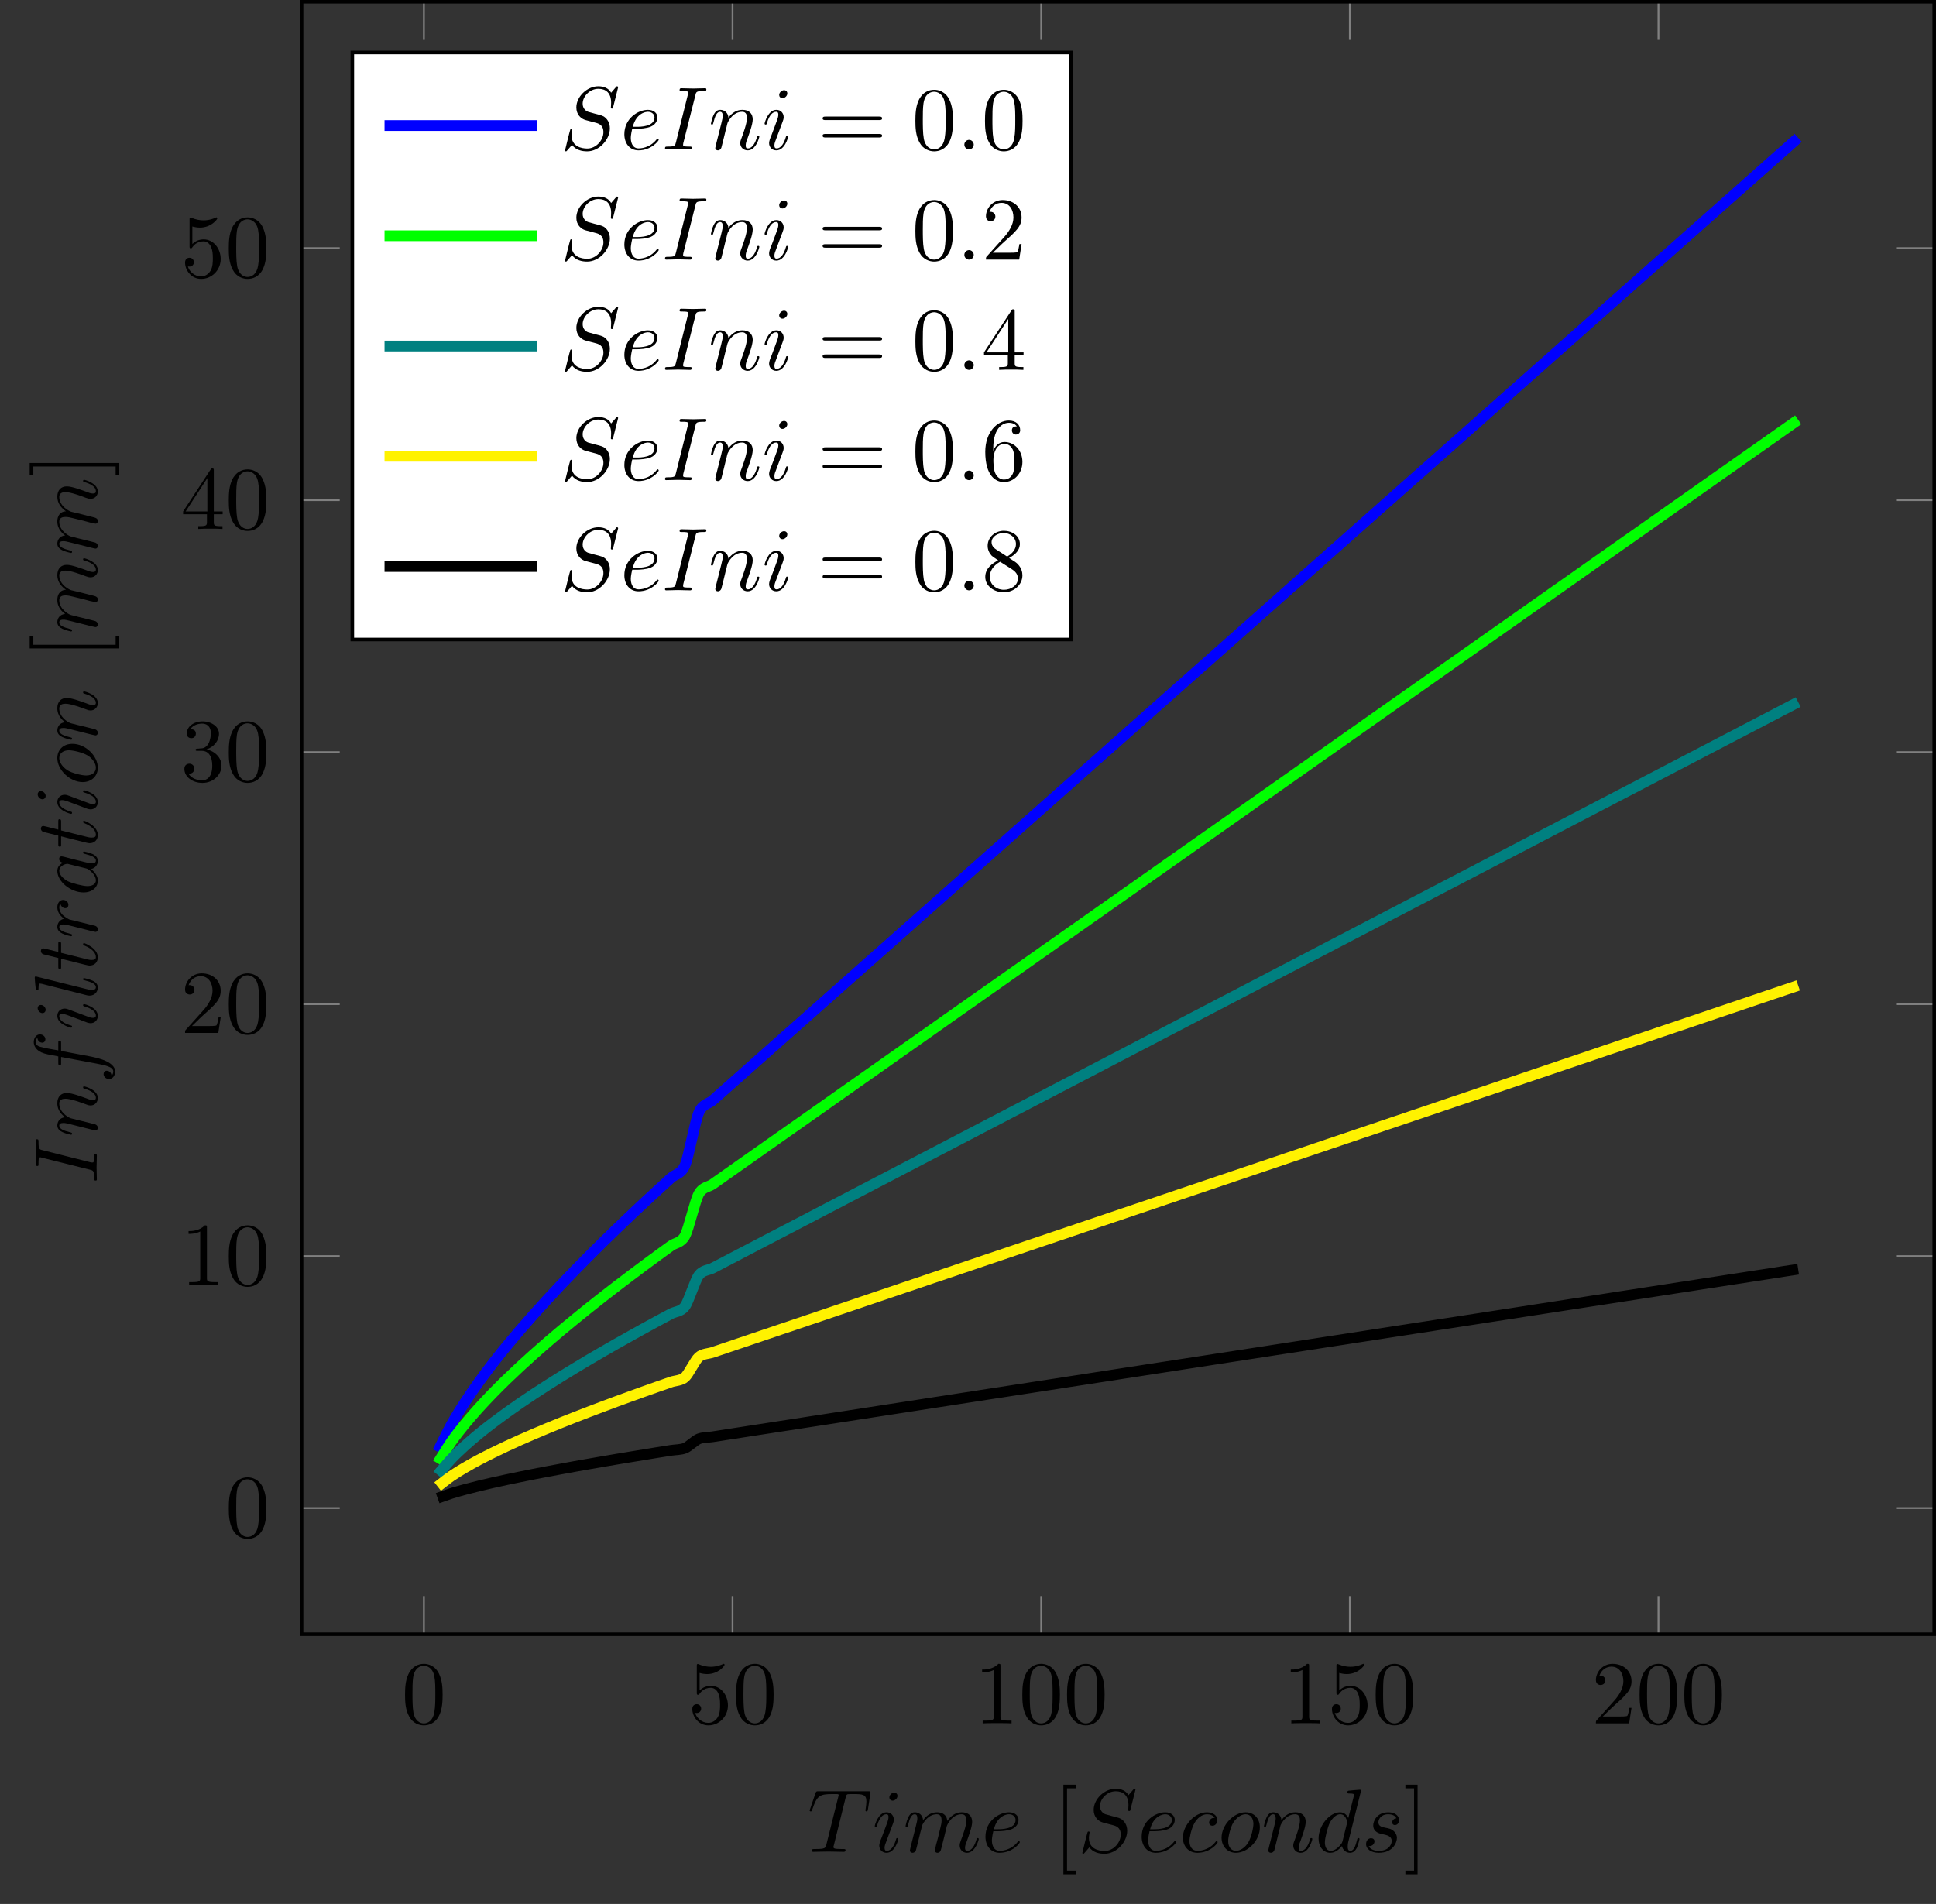 <?xml version="1.0" encoding="UTF-8"?>
<svg xmlns="http://www.w3.org/2000/svg" xmlns:xlink="http://www.w3.org/1999/xlink" width="215.748pt" height="212.204pt" viewBox="0 0 215.748 212.204" version="1.1">
<rect x="0" y="0" width="215.748" height="212.204" fill="#333333" stroke="none"/>
<defs>
<g>
<symbol overflow="visible" id="glyph0-0">
<path style="stroke:none;" d=""/>
</symbol>
<symbol overflow="visible" id="glyph0-1">
<path style="stroke:none;" d="M 4.578 -3.188 C 4.578 -3.984 4.531 -4.781 4.188 -5.516 C 3.734 -6.484 2.906 -6.641 2.5 -6.641 C 1.891 -6.641 1.172 -6.375 0.75 -5.453 C 0.438 -4.766 0.391 -3.984 0.391 -3.188 C 0.391 -2.438 0.422 -1.547 0.844 -0.781 C 1.266 0.016 2 0.219 2.484 0.219 C 3.016 0.219 3.781 0.016 4.219 -0.938 C 4.531 -1.625 4.578 -2.406 4.578 -3.188 Z M 2.484 0 C 2.094 0 1.5 -0.25 1.328 -1.203 C 1.219 -1.797 1.219 -2.719 1.219 -3.312 C 1.219 -3.953 1.219 -4.609 1.297 -5.141 C 1.484 -6.328 2.234 -6.422 2.484 -6.422 C 2.812 -6.422 3.469 -6.234 3.656 -5.25 C 3.766 -4.688 3.766 -3.938 3.766 -3.312 C 3.766 -2.562 3.766 -1.891 3.656 -1.25 C 3.5 -0.297 2.938 0 2.484 0 Z M 2.484 0 "/>
</symbol>
<symbol overflow="visible" id="glyph0-2">
<path style="stroke:none;" d="M 4.469 -2 C 4.469 -3.188 3.656 -4.188 2.578 -4.188 C 2.109 -4.188 1.672 -4.031 1.312 -3.672 L 1.312 -5.625 C 1.516 -5.562 1.844 -5.5 2.156 -5.5 C 3.391 -5.5 4.094 -6.406 4.094 -6.531 C 4.094 -6.594 4.062 -6.641 3.984 -6.641 C 3.984 -6.641 3.953 -6.641 3.906 -6.609 C 3.703 -6.516 3.219 -6.312 2.547 -6.312 C 2.156 -6.312 1.688 -6.391 1.219 -6.594 C 1.141 -6.625 1.125 -6.625 1.109 -6.625 C 1 -6.625 1 -6.547 1 -6.391 L 1 -3.438 C 1 -3.266 1 -3.188 1.141 -3.188 C 1.219 -3.188 1.234 -3.203 1.281 -3.266 C 1.391 -3.422 1.75 -3.969 2.562 -3.969 C 3.078 -3.969 3.328 -3.516 3.406 -3.328 C 3.562 -2.953 3.594 -2.578 3.594 -2.078 C 3.594 -1.719 3.594 -1.125 3.344 -0.703 C 3.109 -0.312 2.734 -0.062 2.281 -0.062 C 1.562 -0.062 0.984 -0.594 0.812 -1.172 C 0.844 -1.172 0.875 -1.156 0.984 -1.156 C 1.312 -1.156 1.484 -1.406 1.484 -1.641 C 1.484 -1.891 1.312 -2.141 0.984 -2.141 C 0.844 -2.141 0.5 -2.062 0.5 -1.609 C 0.5 -0.75 1.188 0.219 2.297 0.219 C 3.453 0.219 4.469 -0.734 4.469 -2 Z M 4.469 -2 "/>
</symbol>
<symbol overflow="visible" id="glyph0-3">
<path style="stroke:none;" d="M 2.938 -6.375 C 2.938 -6.625 2.938 -6.641 2.703 -6.641 C 2.078 -6 1.203 -6 0.891 -6 L 0.891 -5.688 C 1.094 -5.688 1.672 -5.688 2.188 -5.953 L 2.188 -0.781 C 2.188 -0.422 2.156 -0.312 1.266 -0.312 L 0.953 -0.312 L 0.953 0 C 1.297 -0.031 2.156 -0.031 2.562 -0.031 C 2.953 -0.031 3.828 -0.031 4.172 0 L 4.172 -0.312 L 3.859 -0.312 C 2.953 -0.312 2.938 -0.422 2.938 -0.781 Z M 2.938 -6.375 "/>
</symbol>
<symbol overflow="visible" id="glyph0-4">
<path style="stroke:none;" d="M 1.266 -0.766 L 2.328 -1.797 C 3.875 -3.172 4.469 -3.703 4.469 -4.703 C 4.469 -5.844 3.578 -6.641 2.359 -6.641 C 1.234 -6.641 0.5 -5.719 0.5 -4.828 C 0.5 -4.281 1 -4.281 1.031 -4.281 C 1.203 -4.281 1.547 -4.391 1.547 -4.812 C 1.547 -5.062 1.359 -5.328 1.016 -5.328 C 0.938 -5.328 0.922 -5.328 0.891 -5.312 C 1.109 -5.969 1.656 -6.328 2.234 -6.328 C 3.141 -6.328 3.562 -5.516 3.562 -4.703 C 3.562 -3.906 3.078 -3.125 2.516 -2.5 L 0.609 -0.375 C 0.5 -0.266 0.5 -0.234 0.5 0 L 4.203 0 L 4.469 -1.734 L 4.234 -1.734 C 4.172 -1.438 4.109 -1 4 -0.844 C 3.938 -0.766 3.281 -0.766 3.062 -0.766 Z M 1.266 -0.766 "/>
</symbol>
<symbol overflow="visible" id="glyph0-5">
<path style="stroke:none;" d="M 2.891 -3.516 C 3.703 -3.781 4.281 -4.469 4.281 -5.266 C 4.281 -6.078 3.406 -6.641 2.453 -6.641 C 1.453 -6.641 0.688 -6.047 0.688 -5.281 C 0.688 -4.953 0.906 -4.766 1.203 -4.766 C 1.5 -4.766 1.703 -4.984 1.703 -5.281 C 1.703 -5.766 1.234 -5.766 1.094 -5.766 C 1.391 -6.266 2.047 -6.391 2.406 -6.391 C 2.828 -6.391 3.375 -6.172 3.375 -5.281 C 3.375 -5.156 3.344 -4.578 3.094 -4.141 C 2.797 -3.656 2.453 -3.625 2.203 -3.625 C 2.125 -3.609 1.891 -3.594 1.812 -3.594 C 1.734 -3.578 1.672 -3.562 1.672 -3.469 C 1.672 -3.359 1.734 -3.359 1.906 -3.359 L 2.344 -3.359 C 3.156 -3.359 3.531 -2.688 3.531 -1.703 C 3.531 -0.344 2.844 -0.062 2.406 -0.062 C 1.969 -0.062 1.219 -0.234 0.875 -0.812 C 1.219 -0.766 1.531 -0.984 1.531 -1.359 C 1.531 -1.719 1.266 -1.922 0.984 -1.922 C 0.734 -1.922 0.422 -1.781 0.422 -1.344 C 0.422 -0.438 1.344 0.219 2.438 0.219 C 3.656 0.219 4.562 -0.688 4.562 -1.703 C 4.562 -2.516 3.922 -3.297 2.891 -3.516 Z M 2.891 -3.516 "/>
</symbol>
<symbol overflow="visible" id="glyph0-6">
<path style="stroke:none;" d="M 2.938 -1.641 L 2.938 -0.781 C 2.938 -0.422 2.906 -0.312 2.172 -0.312 L 1.969 -0.312 L 1.969 0 C 2.375 -0.031 2.891 -0.031 3.312 -0.031 C 3.734 -0.031 4.25 -0.031 4.672 0 L 4.672 -0.312 L 4.453 -0.312 C 3.719 -0.312 3.703 -0.422 3.703 -0.781 L 3.703 -1.641 L 4.688 -1.641 L 4.688 -1.953 L 3.703 -1.953 L 3.703 -6.484 C 3.703 -6.688 3.703 -6.75 3.531 -6.75 C 3.453 -6.75 3.422 -6.75 3.344 -6.625 L 0.281 -1.953 L 0.281 -1.641 Z M 2.984 -1.953 L 0.562 -1.953 L 2.984 -5.672 Z M 2.984 -1.953 "/>
</symbol>
<symbol overflow="visible" id="glyph0-7">
<path style="stroke:none;" d="M 2.547 2.5 L 2.547 2.094 L 1.578 2.094 L 1.578 -7.078 L 2.547 -7.078 L 2.547 -7.484 L 1.172 -7.484 L 1.172 2.5 Z M 2.547 2.5 "/>
</symbol>
<symbol overflow="visible" id="glyph0-8">
<path style="stroke:none;" d="M 1.578 -7.484 L 0.219 -7.484 L 0.219 -7.078 L 1.188 -7.078 L 1.188 2.094 L 0.219 2.094 L 0.219 2.5 L 1.578 2.5 Z M 1.578 -7.484 "/>
</symbol>
<symbol overflow="visible" id="glyph0-9">
<path style="stroke:none;" d="M 6.844 -3.266 C 7 -3.266 7.188 -3.266 7.188 -3.453 C 7.188 -3.656 7 -3.656 6.859 -3.656 L 0.891 -3.656 C 0.75 -3.656 0.562 -3.656 0.562 -3.453 C 0.562 -3.266 0.75 -3.266 0.891 -3.266 Z M 6.859 -1.328 C 7 -1.328 7.188 -1.328 7.188 -1.531 C 7.188 -1.719 7 -1.719 6.844 -1.719 L 0.891 -1.719 C 0.75 -1.719 0.562 -1.719 0.562 -1.531 C 0.562 -1.328 0.75 -1.328 0.891 -1.328 Z M 6.859 -1.328 "/>
</symbol>
<symbol overflow="visible" id="glyph0-10">
<path style="stroke:none;" d="M 1.312 -3.266 L 1.312 -3.516 C 1.312 -6.031 2.547 -6.391 3.062 -6.391 C 3.297 -6.391 3.719 -6.328 3.938 -5.984 C 3.781 -5.984 3.391 -5.984 3.391 -5.547 C 3.391 -5.234 3.625 -5.078 3.844 -5.078 C 4 -5.078 4.312 -5.172 4.312 -5.562 C 4.312 -6.156 3.875 -6.641 3.047 -6.641 C 1.766 -6.641 0.422 -5.359 0.422 -3.156 C 0.422 -0.484 1.578 0.219 2.5 0.219 C 3.609 0.219 4.562 -0.719 4.562 -2.031 C 4.562 -3.297 3.672 -4.25 2.562 -4.25 C 1.891 -4.25 1.516 -3.75 1.312 -3.266 Z M 2.5 -0.062 C 1.875 -0.062 1.578 -0.656 1.516 -0.812 C 1.328 -1.281 1.328 -2.078 1.328 -2.25 C 1.328 -3.031 1.656 -4.031 2.547 -4.031 C 2.719 -4.031 3.172 -4.031 3.484 -3.406 C 3.656 -3.047 3.656 -2.531 3.656 -2.047 C 3.656 -1.562 3.656 -1.062 3.484 -0.703 C 3.188 -0.109 2.734 -0.062 2.5 -0.062 Z M 2.5 -0.062 "/>
</symbol>
<symbol overflow="visible" id="glyph0-11">
<path style="stroke:none;" d="M 1.625 -4.562 C 1.172 -4.859 1.125 -5.188 1.125 -5.359 C 1.125 -5.969 1.781 -6.391 2.484 -6.391 C 3.203 -6.391 3.844 -5.875 3.844 -5.156 C 3.844 -4.578 3.453 -4.109 2.859 -3.766 Z M 3.078 -3.609 C 3.797 -3.984 4.281 -4.5 4.281 -5.156 C 4.281 -6.078 3.406 -6.641 2.5 -6.641 C 1.5 -6.641 0.688 -5.906 0.688 -4.969 C 0.688 -4.797 0.703 -4.344 1.125 -3.875 C 1.234 -3.766 1.609 -3.516 1.859 -3.344 C 1.281 -3.047 0.422 -2.5 0.422 -1.5 C 0.422 -0.453 1.438 0.219 2.484 0.219 C 3.609 0.219 4.562 -0.609 4.562 -1.672 C 4.562 -2.031 4.453 -2.484 4.062 -2.906 C 3.875 -3.109 3.719 -3.203 3.078 -3.609 Z M 2.078 -3.188 L 3.312 -2.406 C 3.594 -2.219 4.062 -1.922 4.062 -1.312 C 4.062 -0.578 3.312 -0.062 2.5 -0.062 C 1.641 -0.062 0.922 -0.672 0.922 -1.5 C 0.922 -2.078 1.234 -2.719 2.078 -3.188 Z M 2.078 -3.188 "/>
</symbol>
<symbol overflow="visible" id="glyph1-0">
<path style="stroke:none;" d=""/>
</symbol>
<symbol overflow="visible" id="glyph1-1">
<path style="stroke:none;" d="M 4.25 -6.047 C 4.328 -6.328 4.359 -6.391 4.484 -6.422 C 4.578 -6.438 4.906 -6.438 5.109 -6.438 C 6.125 -6.438 6.562 -6.406 6.562 -5.625 C 6.562 -5.469 6.531 -5.078 6.484 -4.828 C 6.484 -4.781 6.453 -4.672 6.453 -4.641 C 6.453 -4.578 6.484 -4.5 6.578 -4.5 C 6.688 -4.5 6.703 -4.578 6.734 -4.734 L 7 -6.469 C 7.016 -6.516 7.016 -6.609 7.016 -6.641 C 7.016 -6.75 6.922 -6.75 6.75 -6.75 L 1.219 -6.75 C 0.984 -6.75 0.969 -6.734 0.891 -6.547 L 0.297 -4.797 C 0.297 -4.781 0.234 -4.641 0.234 -4.609 C 0.234 -4.562 0.297 -4.5 0.359 -4.5 C 0.453 -4.5 0.469 -4.562 0.531 -4.719 C 1.062 -6.266 1.328 -6.438 2.797 -6.438 L 3.188 -6.438 C 3.469 -6.438 3.469 -6.406 3.469 -6.312 C 3.469 -6.266 3.438 -6.141 3.422 -6.109 L 2.094 -0.781 C 2 -0.422 1.969 -0.312 0.906 -0.312 C 0.547 -0.312 0.484 -0.312 0.484 -0.125 C 0.484 0 0.594 0 0.656 0 C 0.922 0 1.203 -0.016 1.469 -0.016 C 1.75 -0.016 2.047 -0.031 2.328 -0.031 C 2.609 -0.031 2.875 -0.016 3.156 -0.016 C 3.438 -0.016 3.734 0 4.016 0 C 4.109 0 4.234 0 4.234 -0.203 C 4.234 -0.312 4.156 -0.312 3.891 -0.312 C 3.656 -0.312 3.516 -0.312 3.266 -0.328 C 2.969 -0.359 2.891 -0.391 2.891 -0.547 C 2.891 -0.562 2.891 -0.609 2.938 -0.75 Z M 4.25 -6.047 "/>
</symbol>
<symbol overflow="visible" id="glyph1-2">
<path style="stroke:none;" d="M 2.828 -6.234 C 2.828 -6.438 2.688 -6.594 2.469 -6.594 C 2.188 -6.594 1.922 -6.328 1.922 -6.062 C 1.922 -5.875 2.062 -5.703 2.297 -5.703 C 2.531 -5.703 2.828 -5.938 2.828 -6.234 Z M 2.078 -2.484 C 2.188 -2.766 2.188 -2.797 2.297 -3.062 C 2.375 -3.266 2.422 -3.406 2.422 -3.594 C 2.422 -4.031 2.109 -4.406 1.609 -4.406 C 0.672 -4.406 0.297 -2.953 0.297 -2.875 C 0.297 -2.766 0.391 -2.766 0.406 -2.766 C 0.516 -2.766 0.516 -2.797 0.562 -2.953 C 0.844 -3.891 1.234 -4.188 1.578 -4.188 C 1.656 -4.188 1.828 -4.188 1.828 -3.875 C 1.828 -3.656 1.75 -3.453 1.719 -3.344 C 1.641 -3.094 1.188 -1.938 1.031 -1.5 C 0.922 -1.25 0.797 -0.922 0.797 -0.703 C 0.797 -0.234 1.141 0.109 1.609 0.109 C 2.547 0.109 2.922 -1.328 2.922 -1.422 C 2.922 -1.531 2.828 -1.531 2.797 -1.531 C 2.703 -1.531 2.703 -1.5 2.656 -1.344 C 2.469 -0.719 2.141 -0.109 1.641 -0.109 C 1.469 -0.109 1.391 -0.203 1.391 -0.438 C 1.391 -0.688 1.453 -0.828 1.688 -1.438 Z M 2.078 -2.484 "/>
</symbol>
<symbol overflow="visible" id="glyph1-3">
<path style="stroke:none;" d="M 0.875 -0.594 C 0.844 -0.438 0.781 -0.203 0.781 -0.156 C 0.781 0.016 0.922 0.109 1.078 0.109 C 1.203 0.109 1.375 0.031 1.453 -0.172 C 1.453 -0.188 1.578 -0.656 1.641 -0.906 L 1.859 -1.797 C 1.906 -2.031 1.969 -2.25 2.031 -2.469 C 2.062 -2.641 2.141 -2.938 2.156 -2.969 C 2.297 -3.281 2.828 -4.188 3.781 -4.188 C 4.234 -4.188 4.312 -3.812 4.312 -3.484 C 4.312 -3.234 4.25 -2.953 4.172 -2.656 L 3.891 -1.5 L 3.688 -0.75 C 3.656 -0.547 3.562 -0.203 3.562 -0.156 C 3.562 0.016 3.703 0.109 3.844 0.109 C 4.156 0.109 4.219 -0.141 4.297 -0.453 C 4.438 -1.016 4.812 -2.469 4.891 -2.859 C 4.922 -2.984 5.453 -4.188 6.547 -4.188 C 6.969 -4.188 7.078 -3.844 7.078 -3.484 C 7.078 -2.922 6.656 -1.781 6.453 -1.25 C 6.375 -1.016 6.328 -0.906 6.328 -0.703 C 6.328 -0.234 6.672 0.109 7.141 0.109 C 8.078 0.109 8.453 -1.344 8.453 -1.422 C 8.453 -1.531 8.359 -1.531 8.328 -1.531 C 8.234 -1.531 8.234 -1.5 8.188 -1.344 C 8.031 -0.812 7.719 -0.109 7.172 -0.109 C 7 -0.109 6.922 -0.203 6.922 -0.438 C 6.922 -0.688 7.016 -0.922 7.109 -1.141 C 7.297 -1.672 7.719 -2.766 7.719 -3.344 C 7.719 -3.984 7.312 -4.406 6.562 -4.406 C 5.828 -4.406 5.312 -3.969 4.938 -3.438 C 4.938 -3.562 4.906 -3.906 4.625 -4.141 C 4.375 -4.359 4.062 -4.406 3.812 -4.406 C 2.906 -4.406 2.422 -3.766 2.25 -3.531 C 2.203 -4.109 1.781 -4.406 1.328 -4.406 C 0.875 -4.406 0.688 -4.016 0.594 -3.844 C 0.422 -3.484 0.297 -2.906 0.297 -2.875 C 0.297 -2.766 0.391 -2.766 0.406 -2.766 C 0.516 -2.766 0.516 -2.781 0.578 -3 C 0.75 -3.703 0.953 -4.188 1.312 -4.188 C 1.469 -4.188 1.609 -4.109 1.609 -3.734 C 1.609 -3.516 1.578 -3.406 1.453 -2.891 Z M 0.875 -0.594 "/>
</symbol>
<symbol overflow="visible" id="glyph1-4">
<path style="stroke:none;" d="M 1.859 -2.297 C 2.156 -2.297 2.891 -2.328 3.391 -2.531 C 4.094 -2.828 4.141 -3.422 4.141 -3.562 C 4.141 -4 3.766 -4.406 3.078 -4.406 C 1.969 -4.406 0.453 -3.438 0.453 -1.688 C 0.453 -0.672 1.047 0.109 2.031 0.109 C 3.453 0.109 4.281 -0.953 4.281 -1.062 C 4.281 -1.125 4.234 -1.203 4.172 -1.203 C 4.109 -1.203 4.094 -1.172 4.031 -1.094 C 3.25 -0.109 2.156 -0.109 2.047 -0.109 C 1.266 -0.109 1.172 -0.953 1.172 -1.266 C 1.172 -1.391 1.188 -1.688 1.328 -2.297 Z M 1.391 -2.516 C 1.781 -4.031 2.812 -4.188 3.078 -4.188 C 3.531 -4.188 3.812 -3.891 3.812 -3.562 C 3.812 -2.516 2.219 -2.516 1.797 -2.516 Z M 1.391 -2.516 "/>
</symbol>
<symbol overflow="visible" id="glyph1-5">
<path style="stroke:none;" d="M 6.438 -6.922 C 6.438 -6.953 6.406 -7.031 6.312 -7.031 C 6.266 -7.031 6.266 -7.016 6.141 -6.875 L 5.656 -6.312 C 5.406 -6.781 4.891 -7.031 4.234 -7.031 C 2.969 -7.031 1.781 -5.875 1.781 -4.672 C 1.781 -3.875 2.297 -3.406 2.812 -3.266 L 3.875 -2.984 C 4.25 -2.891 4.797 -2.734 4.797 -1.922 C 4.797 -1.031 3.984 -0.094 3 -0.094 C 2.359 -0.094 1.25 -0.312 1.25 -1.547 C 1.25 -1.781 1.312 -2.031 1.312 -2.078 C 1.328 -2.125 1.328 -2.141 1.328 -2.156 C 1.328 -2.25 1.266 -2.266 1.219 -2.266 C 1.172 -2.266 1.141 -2.25 1.109 -2.219 C 1.078 -2.188 0.516 0.094 0.516 0.125 C 0.516 0.172 0.562 0.219 0.625 0.219 C 0.672 0.219 0.688 0.203 0.812 0.062 L 1.297 -0.5 C 1.719 0.078 2.406 0.219 2.984 0.219 C 4.344 0.219 5.516 -1.109 5.516 -2.344 C 5.516 -3.031 5.172 -3.375 5.031 -3.516 C 4.797 -3.734 4.641 -3.781 3.766 -4 C 3.531 -4.062 3.188 -4.172 3.094 -4.188 C 2.828 -4.281 2.484 -4.562 2.484 -5.094 C 2.484 -5.906 3.281 -6.75 4.234 -6.75 C 5.047 -6.75 5.656 -6.312 5.656 -5.203 C 5.656 -4.891 5.625 -4.703 5.625 -4.641 C 5.625 -4.641 5.625 -4.547 5.734 -4.547 C 5.844 -4.547 5.859 -4.578 5.891 -4.75 Z M 6.438 -6.922 "/>
</symbol>
<symbol overflow="visible" id="glyph1-6">
<path style="stroke:none;" d="M 3.953 -3.781 C 3.781 -3.781 3.656 -3.781 3.516 -3.656 C 3.344 -3.5 3.328 -3.328 3.328 -3.266 C 3.328 -3.016 3.516 -2.906 3.703 -2.906 C 3.984 -2.906 4.25 -3.156 4.25 -3.547 C 4.25 -4.031 3.781 -4.406 3.078 -4.406 C 1.734 -4.406 0.406 -2.984 0.406 -1.578 C 0.406 -0.672 0.984 0.109 2.031 0.109 C 3.453 0.109 4.281 -0.953 4.281 -1.062 C 4.281 -1.125 4.234 -1.203 4.172 -1.203 C 4.109 -1.203 4.094 -1.172 4.031 -1.094 C 3.25 -0.109 2.156 -0.109 2.047 -0.109 C 1.422 -0.109 1.141 -0.594 1.141 -1.203 C 1.141 -1.609 1.344 -2.578 1.688 -3.188 C 2 -3.766 2.547 -4.188 3.094 -4.188 C 3.422 -4.188 3.812 -4.062 3.953 -3.781 Z M 3.953 -3.781 "/>
</symbol>
<symbol overflow="visible" id="glyph1-7">
<path style="stroke:none;" d="M 4.672 -2.719 C 4.672 -3.766 3.984 -4.406 3.078 -4.406 C 1.75 -4.406 0.406 -2.984 0.406 -1.578 C 0.406 -0.594 1.078 0.109 2 0.109 C 3.328 0.109 4.672 -1.266 4.672 -2.719 Z M 2.016 -0.109 C 1.578 -0.109 1.141 -0.422 1.141 -1.203 C 1.141 -1.688 1.406 -2.766 1.719 -3.266 C 2.219 -4.031 2.797 -4.188 3.078 -4.188 C 3.656 -4.188 3.953 -3.703 3.953 -3.109 C 3.953 -2.719 3.75 -1.672 3.375 -1.031 C 3.016 -0.453 2.469 -0.109 2.016 -0.109 Z M 2.016 -0.109 "/>
</symbol>
<symbol overflow="visible" id="glyph1-8">
<path style="stroke:none;" d="M 0.875 -0.594 C 0.844 -0.438 0.781 -0.203 0.781 -0.156 C 0.781 0.016 0.922 0.109 1.078 0.109 C 1.203 0.109 1.375 0.031 1.453 -0.172 C 1.453 -0.188 1.578 -0.656 1.641 -0.906 L 1.859 -1.797 C 1.906 -2.031 1.969 -2.25 2.031 -2.469 C 2.062 -2.641 2.141 -2.938 2.156 -2.969 C 2.297 -3.281 2.828 -4.188 3.781 -4.188 C 4.234 -4.188 4.312 -3.812 4.312 -3.484 C 4.312 -2.875 3.828 -1.594 3.672 -1.172 C 3.578 -0.938 3.562 -0.812 3.562 -0.703 C 3.562 -0.234 3.922 0.109 4.391 0.109 C 5.328 0.109 5.688 -1.344 5.688 -1.422 C 5.688 -1.531 5.609 -1.531 5.578 -1.531 C 5.469 -1.531 5.469 -1.5 5.422 -1.344 C 5.219 -0.672 4.891 -0.109 4.406 -0.109 C 4.234 -0.109 4.172 -0.203 4.172 -0.438 C 4.172 -0.688 4.25 -0.922 4.344 -1.141 C 4.531 -1.672 4.953 -2.766 4.953 -3.344 C 4.953 -4 4.531 -4.406 3.812 -4.406 C 2.906 -4.406 2.422 -3.766 2.25 -3.531 C 2.203 -4.094 1.797 -4.406 1.328 -4.406 C 0.875 -4.406 0.688 -4.016 0.594 -3.844 C 0.422 -3.5 0.297 -2.906 0.297 -2.875 C 0.297 -2.766 0.391 -2.766 0.406 -2.766 C 0.516 -2.766 0.516 -2.781 0.578 -3 C 0.75 -3.703 0.953 -4.188 1.312 -4.188 C 1.5 -4.188 1.609 -4.062 1.609 -3.734 C 1.609 -3.516 1.578 -3.406 1.453 -2.891 Z M 0.875 -0.594 "/>
</symbol>
<symbol overflow="visible" id="glyph1-9">
<path style="stroke:none;" d="M 5.141 -6.812 C 5.141 -6.812 5.141 -6.922 5.016 -6.922 C 4.859 -6.922 3.922 -6.828 3.75 -6.812 C 3.672 -6.797 3.609 -6.75 3.609 -6.625 C 3.609 -6.5 3.703 -6.5 3.844 -6.5 C 4.328 -6.5 4.344 -6.438 4.344 -6.328 L 4.312 -6.125 L 3.719 -3.766 C 3.531 -4.141 3.25 -4.406 2.797 -4.406 C 1.641 -4.406 0.406 -2.938 0.406 -1.484 C 0.406 -0.547 0.953 0.109 1.719 0.109 C 1.922 0.109 2.422 0.062 3.016 -0.641 C 3.094 -0.219 3.453 0.109 3.922 0.109 C 4.281 0.109 4.5 -0.125 4.672 -0.438 C 4.828 -0.797 4.969 -1.406 4.969 -1.422 C 4.969 -1.531 4.875 -1.531 4.844 -1.531 C 4.75 -1.531 4.734 -1.484 4.703 -1.344 C 4.531 -0.703 4.359 -0.109 3.953 -0.109 C 3.672 -0.109 3.656 -0.375 3.656 -0.562 C 3.656 -0.812 3.672 -0.875 3.703 -1.047 Z M 3.078 -1.188 C 3.016 -1 3.016 -0.984 2.875 -0.812 C 2.438 -0.266 2.031 -0.109 1.75 -0.109 C 1.25 -0.109 1.109 -0.656 1.109 -1.047 C 1.109 -1.547 1.422 -2.766 1.656 -3.234 C 1.969 -3.812 2.406 -4.188 2.812 -4.188 C 3.453 -4.188 3.594 -3.375 3.594 -3.312 C 3.594 -3.25 3.578 -3.188 3.562 -3.141 Z M 3.078 -1.188 "/>
</symbol>
<symbol overflow="visible" id="glyph1-10">
<path style="stroke:none;" d="M 3.891 -3.734 C 3.625 -3.719 3.422 -3.5 3.422 -3.281 C 3.422 -3.141 3.516 -2.984 3.734 -2.984 C 3.953 -2.984 4.188 -3.156 4.188 -3.547 C 4.188 -4 3.766 -4.406 3 -4.406 C 1.688 -4.406 1.312 -3.391 1.312 -2.953 C 1.312 -2.172 2.047 -2.031 2.344 -1.969 C 2.859 -1.859 3.375 -1.75 3.375 -1.203 C 3.375 -0.953 3.156 -0.109 1.953 -0.109 C 1.812 -0.109 1.047 -0.109 0.812 -0.641 C 1.203 -0.594 1.453 -0.891 1.453 -1.172 C 1.453 -1.391 1.281 -1.516 1.078 -1.516 C 0.812 -1.516 0.516 -1.312 0.516 -0.859 C 0.516 -0.297 1.094 0.109 1.938 0.109 C 3.562 0.109 3.953 -1.094 3.953 -1.547 C 3.953 -1.906 3.766 -2.156 3.641 -2.266 C 3.375 -2.547 3.078 -2.609 2.641 -2.688 C 2.281 -2.766 1.891 -2.844 1.891 -3.297 C 1.891 -3.578 2.125 -4.188 3 -4.188 C 3.25 -4.188 3.75 -4.109 3.891 -3.734 Z M 3.891 -3.734 "/>
</symbol>
<symbol overflow="visible" id="glyph1-11">
<path style="stroke:none;" d="M 3.734 -6.047 C 3.812 -6.406 3.844 -6.5 4.641 -6.5 C 4.875 -6.5 4.953 -6.5 4.953 -6.688 C 4.953 -6.812 4.844 -6.812 4.812 -6.812 C 4.516 -6.812 3.781 -6.781 3.484 -6.781 C 3.188 -6.781 2.469 -6.812 2.156 -6.812 C 2.094 -6.812 1.969 -6.812 1.969 -6.609 C 1.969 -6.5 2.047 -6.5 2.25 -6.5 C 2.656 -6.5 2.938 -6.5 2.938 -6.312 C 2.938 -6.266 2.938 -6.234 2.906 -6.156 L 1.562 -0.781 C 1.469 -0.406 1.453 -0.312 0.656 -0.312 C 0.422 -0.312 0.344 -0.312 0.344 -0.109 C 0.344 0 0.453 0 0.484 0 C 0.781 0 1.5 -0.031 1.797 -0.031 C 2.094 -0.031 2.828 0 3.125 0 C 3.203 0 3.328 0 3.328 -0.188 C 3.328 -0.312 3.25 -0.312 3.031 -0.312 C 2.844 -0.312 2.797 -0.312 2.609 -0.328 C 2.391 -0.344 2.359 -0.391 2.359 -0.5 C 2.359 -0.578 2.375 -0.656 2.391 -0.734 Z M 3.734 -6.047 "/>
</symbol>
<symbol overflow="visible" id="glyph1-12">
<path style="stroke:none;" d="M 1.906 -0.531 C 1.906 -0.812 1.672 -1.062 1.391 -1.062 C 1.094 -1.062 0.859 -0.812 0.859 -0.531 C 0.859 -0.234 1.094 0 1.391 0 C 1.672 0 1.906 -0.234 1.906 -0.531 Z M 1.906 -0.531 "/>
</symbol>
<symbol overflow="visible" id="glyph2-0">
<path style="stroke:none;" d=""/>
</symbol>
<symbol overflow="visible" id="glyph2-1">
<path style="stroke:none;" d="M -6.047 -3.734 C -6.406 -3.812 -6.5 -3.844 -6.5 -4.641 C -6.5 -4.875 -6.5 -4.953 -6.688 -4.953 C -6.812 -4.953 -6.812 -4.844 -6.812 -4.812 C -6.812 -4.516 -6.781 -3.781 -6.781 -3.484 C -6.781 -3.188 -6.812 -2.469 -6.812 -2.156 C -6.812 -2.094 -6.812 -1.969 -6.609 -1.969 C -6.5 -1.969 -6.5 -2.047 -6.5 -2.25 C -6.5 -2.656 -6.5 -2.938 -6.312 -2.938 C -6.266 -2.938 -6.234 -2.938 -6.156 -2.906 L -0.781 -1.562 C -0.406 -1.469 -0.312 -1.453 -0.312 -0.656 C -0.312 -0.422 -0.312 -0.344 -0.109 -0.344 C 0 -0.344 0 -0.453 0 -0.484 C 0 -0.781 -0.031 -1.5 -0.031 -1.797 C -0.031 -2.094 0 -2.828 0 -3.125 C 0 -3.203 0 -3.328 -0.188 -3.328 C -0.312 -3.328 -0.312 -3.25 -0.312 -3.031 C -0.312 -2.844 -0.312 -2.797 -0.328 -2.609 C -0.344 -2.391 -0.391 -2.359 -0.5 -2.359 C -0.578 -2.359 -0.656 -2.375 -0.734 -2.391 Z M -6.047 -3.734 "/>
</symbol>
<symbol overflow="visible" id="glyph2-2">
<path style="stroke:none;" d="M -0.594 -0.875 C -0.438 -0.844 -0.203 -0.781 -0.156 -0.781 C 0.016 -0.781 0.109 -0.922 0.109 -1.078 C 0.109 -1.203 0.031 -1.375 -0.172 -1.453 C -0.188 -1.453 -0.656 -1.578 -0.906 -1.641 L -1.797 -1.859 C -2.031 -1.906 -2.25 -1.969 -2.469 -2.031 C -2.641 -2.062 -2.938 -2.141 -2.969 -2.156 C -3.281 -2.297 -4.188 -2.828 -4.188 -3.781 C -4.188 -4.234 -3.812 -4.312 -3.484 -4.312 C -2.875 -4.312 -1.594 -3.828 -1.172 -3.672 C -0.938 -3.578 -0.812 -3.562 -0.703 -3.562 C -0.234 -3.562 0.109 -3.922 0.109 -4.391 C 0.109 -5.328 -1.344 -5.688 -1.422 -5.688 C -1.531 -5.688 -1.531 -5.609 -1.531 -5.578 C -1.531 -5.469 -1.5 -5.469 -1.344 -5.422 C -0.672 -5.219 -0.109 -4.891 -0.109 -4.406 C -0.109 -4.234 -0.203 -4.172 -0.438 -4.172 C -0.688 -4.172 -0.922 -4.25 -1.141 -4.344 C -1.672 -4.531 -2.766 -4.953 -3.344 -4.953 C -4 -4.953 -4.406 -4.531 -4.406 -3.812 C -4.406 -2.906 -3.766 -2.422 -3.531 -2.25 C -4.094 -2.203 -4.406 -1.797 -4.406 -1.328 C -4.406 -0.875 -4.016 -0.688 -3.844 -0.594 C -3.5 -0.422 -2.906 -0.297 -2.875 -0.297 C -2.766 -0.297 -2.766 -0.391 -2.766 -0.406 C -2.766 -0.516 -2.781 -0.516 -3 -0.578 C -3.703 -0.75 -4.188 -0.953 -4.188 -1.312 C -4.188 -1.5 -4.062 -1.609 -3.734 -1.609 C -3.516 -1.609 -3.406 -1.578 -2.891 -1.453 Z M -0.594 -0.875 "/>
</symbol>
<symbol overflow="visible" id="glyph2-3">
<path style="stroke:none;" d="M -3.984 -3.656 L -3.984 -4.516 C -3.984 -4.719 -3.984 -4.812 -4.188 -4.812 C -4.297 -4.812 -4.297 -4.719 -4.297 -4.547 L -4.297 -3.719 L -5.438 -3.922 C -5.641 -3.969 -6.344 -4.109 -6.469 -4.172 C -6.656 -4.25 -6.812 -4.422 -6.812 -4.641 C -6.812 -4.672 -6.812 -4.938 -6.625 -5.125 C -6.594 -4.688 -6.234 -4.578 -6.094 -4.578 C -5.859 -4.578 -5.734 -4.766 -5.734 -4.953 C -5.734 -5.219 -5.969 -5.5 -6.344 -5.5 C -6.797 -5.5 -7.031 -5.047 -7.031 -4.641 C -7.031 -4.297 -6.844 -3.672 -5.859 -3.375 C -5.656 -3.312 -5.547 -3.281 -4.297 -3.047 L -4.297 -2.359 C -4.297 -2.156 -4.297 -2.047 -4.109 -2.047 C -3.984 -2.047 -3.984 -2.141 -3.984 -2.328 L -3.984 -2.984 L -0.047 -2.25 C 0.922 -2.062 1.828 -1.891 1.828 -1.375 C 1.828 -1.328 1.828 -1.094 1.641 -0.891 C 1.609 -1.359 1.25 -1.453 1.109 -1.453 C 0.875 -1.453 0.75 -1.266 0.75 -1.078 C 0.75 -0.812 0.984 -0.531 1.359 -0.531 C 1.797 -0.531 2.047 -0.969 2.047 -1.375 C 2.047 -1.922 1.453 -2.328 1.078 -2.5 C 0.453 -2.828 -0.75 -3.047 -0.828 -3.062 Z M -3.984 -3.656 "/>
</symbol>
<symbol overflow="visible" id="glyph2-4">
<path style="stroke:none;" d="M -6.234 -2.828 C -6.438 -2.828 -6.594 -2.688 -6.594 -2.469 C -6.594 -2.188 -6.328 -1.922 -6.062 -1.922 C -5.875 -1.922 -5.703 -2.062 -5.703 -2.297 C -5.703 -2.531 -5.938 -2.828 -6.234 -2.828 Z M -2.484 -2.078 C -2.766 -2.188 -2.797 -2.188 -3.062 -2.297 C -3.266 -2.375 -3.406 -2.422 -3.594 -2.422 C -4.031 -2.422 -4.406 -2.109 -4.406 -1.609 C -4.406 -0.672 -2.953 -0.297 -2.875 -0.297 C -2.766 -0.297 -2.766 -0.391 -2.766 -0.406 C -2.766 -0.516 -2.797 -0.516 -2.953 -0.562 C -3.891 -0.844 -4.188 -1.234 -4.188 -1.578 C -4.188 -1.656 -4.188 -1.828 -3.875 -1.828 C -3.656 -1.828 -3.453 -1.75 -3.344 -1.719 C -3.094 -1.641 -1.938 -1.188 -1.5 -1.031 C -1.25 -0.922 -0.922 -0.797 -0.703 -0.797 C -0.234 -0.797 0.109 -1.141 0.109 -1.609 C 0.109 -2.547 -1.328 -2.922 -1.422 -2.922 C -1.531 -2.922 -1.531 -2.828 -1.531 -2.797 C -1.531 -2.703 -1.5 -2.703 -1.344 -2.656 C -0.719 -2.469 -0.109 -2.141 -0.109 -1.641 C -0.109 -1.469 -0.203 -1.391 -0.438 -1.391 C -0.688 -1.391 -0.828 -1.453 -1.438 -1.688 Z M -2.484 -2.078 "/>
</symbol>
<symbol overflow="visible" id="glyph2-5">
<path style="stroke:none;" d="M -6.812 -2.578 C -6.812 -2.578 -6.922 -2.578 -6.922 -2.438 C -6.922 -2.219 -6.844 -1.484 -6.812 -1.219 C -6.812 -1.141 -6.797 -1.031 -6.609 -1.031 C -6.5 -1.031 -6.5 -1.141 -6.5 -1.281 C -6.5 -1.766 -6.406 -1.781 -6.328 -1.781 L -6.125 -1.75 L -1.141 -0.484 C -1.031 -0.453 -0.969 -0.438 -0.812 -0.438 C -0.234 -0.438 0.109 -0.875 0.109 -1.344 C 0.109 -1.672 -0.094 -1.922 -0.453 -2.094 C -0.828 -2.266 -1.406 -2.391 -1.422 -2.391 C -1.531 -2.391 -1.531 -2.297 -1.531 -2.266 C -1.531 -2.172 -1.484 -2.156 -1.344 -2.141 C -0.703 -1.969 -0.109 -1.781 -0.109 -1.375 C -0.109 -1.078 -0.422 -1.078 -0.562 -1.078 C -0.812 -1.078 -0.859 -1.094 -1.047 -1.141 Z M -6.812 -2.578 "/>
</symbol>
<symbol overflow="visible" id="glyph2-6">
<path style="stroke:none;" d="M -3.984 -2.047 L -3.984 -2.984 C -3.984 -3.188 -3.984 -3.297 -4.188 -3.297 C -4.297 -3.297 -4.297 -3.188 -4.297 -3.016 L -4.297 -2.141 C -5.719 -2.5 -5.906 -2.547 -5.969 -2.547 C -6.141 -2.547 -6.234 -2.422 -6.234 -2.25 C -6.234 -2.219 -6.234 -1.938 -5.875 -1.859 L -4.297 -1.469 L -4.297 -0.531 C -4.297 -0.328 -4.297 -0.234 -4.109 -0.234 C -3.984 -0.234 -3.984 -0.312 -3.984 -0.516 L -3.984 -1.391 C -1.156 -0.672 -0.984 -0.625 -0.812 -0.625 C -0.266 -0.625 0.109 -1 0.109 -1.547 C 0.109 -2.562 -1.344 -3.125 -1.422 -3.125 C -1.531 -3.125 -1.531 -3.047 -1.531 -3.016 C -1.531 -2.922 -1.5 -2.906 -1.391 -2.859 C -0.344 -2.438 -0.109 -1.906 -0.109 -1.562 C -0.109 -1.359 -0.234 -1.25 -0.562 -1.25 C -0.812 -1.25 -0.875 -1.281 -1.047 -1.312 Z M -3.984 -2.047 "/>
</symbol>
<symbol overflow="visible" id="glyph2-7">
<path style="stroke:none;" d="M -0.594 -0.875 C -0.438 -0.844 -0.203 -0.781 -0.156 -0.781 C 0.016 -0.781 0.109 -0.922 0.109 -1.078 C 0.109 -1.203 0.031 -1.375 -0.172 -1.453 C -0.203 -1.469 -1.562 -1.797 -1.75 -1.844 C -2.078 -1.922 -2.766 -2.109 -3.047 -2.156 C -3.172 -2.203 -3.641 -2.484 -3.859 -2.719 C -3.922 -2.797 -4.188 -3.094 -4.188 -3.516 C -4.188 -3.781 -4.062 -3.922 -4.062 -3.938 C -4.016 -3.641 -3.781 -3.422 -3.516 -3.422 C -3.359 -3.422 -3.172 -3.531 -3.172 -3.797 C -3.172 -4.062 -3.406 -4.344 -3.766 -4.344 C -4.109 -4.344 -4.406 -4.031 -4.406 -3.516 C -4.406 -2.875 -3.922 -2.438 -3.641 -2.25 C -4.094 -2.156 -4.406 -1.797 -4.406 -1.328 C -4.406 -0.875 -4.016 -0.688 -3.844 -0.594 C -3.5 -0.422 -2.906 -0.297 -2.875 -0.297 C -2.766 -0.297 -2.766 -0.391 -2.766 -0.406 C -2.766 -0.516 -2.781 -0.516 -3 -0.578 C -3.703 -0.75 -4.188 -0.953 -4.188 -1.312 C -4.188 -1.469 -4.109 -1.609 -3.734 -1.609 C -3.516 -1.609 -3.406 -1.578 -2.891 -1.453 Z M -0.594 -0.875 "/>
</symbol>
<symbol overflow="visible" id="glyph2-8">
<path style="stroke:none;" d="M -3.766 -3.719 C -4.141 -3.531 -4.406 -3.25 -4.406 -2.797 C -4.406 -1.641 -2.938 -0.406 -1.484 -0.406 C -0.547 -0.406 0.109 -0.953 0.109 -1.719 C 0.109 -1.922 0.062 -2.422 -0.641 -3.016 C -0.219 -3.094 0.109 -3.453 0.109 -3.922 C 0.109 -4.281 -0.125 -4.5 -0.438 -4.672 C -0.797 -4.828 -1.406 -4.969 -1.422 -4.969 C -1.531 -4.969 -1.531 -4.875 -1.531 -4.844 C -1.531 -4.75 -1.484 -4.734 -1.344 -4.703 C -0.703 -4.531 -0.109 -4.359 -0.109 -3.953 C -0.109 -3.672 -0.375 -3.656 -0.562 -3.656 C -0.781 -3.656 -0.875 -3.672 -1.312 -3.781 C -1.719 -3.891 -1.828 -3.906 -2.203 -4 L -3.594 -4.359 C -3.875 -4.422 -3.891 -4.422 -3.938 -4.422 C -4.109 -4.422 -4.203 -4.312 -4.203 -4.141 C -4.203 -3.891 -3.984 -3.75 -3.766 -3.719 Z M -1.188 -3.078 C -1 -3.016 -0.984 -3.016 -0.812 -2.875 C -0.266 -2.438 -0.109 -2.031 -0.109 -1.75 C -0.109 -1.25 -0.656 -1.109 -1.047 -1.109 C -1.547 -1.109 -2.766 -1.422 -3.234 -1.656 C -3.812 -1.969 -4.188 -2.406 -4.188 -2.812 C -4.188 -3.453 -3.375 -3.594 -3.312 -3.594 C -3.25 -3.594 -3.188 -3.578 -3.141 -3.562 Z M -1.188 -3.078 "/>
</symbol>
<symbol overflow="visible" id="glyph2-9">
<path style="stroke:none;" d="M -2.719 -4.672 C -3.766 -4.672 -4.406 -3.984 -4.406 -3.078 C -4.406 -1.75 -2.984 -0.406 -1.578 -0.406 C -0.594 -0.406 0.109 -1.078 0.109 -2 C 0.109 -3.328 -1.266 -4.672 -2.719 -4.672 Z M -0.109 -2.016 C -0.109 -1.578 -0.422 -1.141 -1.203 -1.141 C -1.688 -1.141 -2.766 -1.406 -3.266 -1.719 C -4.031 -2.219 -4.188 -2.797 -4.188 -3.078 C -4.188 -3.656 -3.703 -3.953 -3.109 -3.953 C -2.719 -3.953 -1.672 -3.75 -1.031 -3.375 C -0.453 -3.016 -0.109 -2.469 -0.109 -2.016 Z M -0.109 -2.016 "/>
</symbol>
<symbol overflow="visible" id="glyph2-10">
<path style="stroke:none;" d="M -0.594 -0.875 C -0.438 -0.844 -0.203 -0.781 -0.156 -0.781 C 0.016 -0.781 0.109 -0.922 0.109 -1.078 C 0.109 -1.203 0.031 -1.375 -0.172 -1.453 C -0.188 -1.453 -0.656 -1.578 -0.906 -1.641 L -1.797 -1.859 C -2.031 -1.906 -2.25 -1.969 -2.469 -2.031 C -2.641 -2.062 -2.938 -2.141 -2.969 -2.156 C -3.281 -2.297 -4.188 -2.828 -4.188 -3.781 C -4.188 -4.234 -3.812 -4.312 -3.484 -4.312 C -3.234 -4.312 -2.953 -4.25 -2.656 -4.172 L -1.5 -3.891 L -0.75 -3.688 C -0.547 -3.656 -0.203 -3.562 -0.156 -3.562 C 0.016 -3.562 0.109 -3.703 0.109 -3.844 C 0.109 -4.156 -0.141 -4.219 -0.453 -4.297 C -1.016 -4.438 -2.469 -4.812 -2.859 -4.891 C -2.984 -4.922 -4.188 -5.453 -4.188 -6.547 C -4.188 -6.969 -3.844 -7.078 -3.484 -7.078 C -2.922 -7.078 -1.781 -6.656 -1.25 -6.453 C -1.016 -6.375 -0.906 -6.328 -0.703 -6.328 C -0.234 -6.328 0.109 -6.672 0.109 -7.141 C 0.109 -8.078 -1.344 -8.453 -1.422 -8.453 C -1.531 -8.453 -1.531 -8.359 -1.531 -8.328 C -1.531 -8.234 -1.5 -8.234 -1.344 -8.188 C -0.812 -8.031 -0.109 -7.719 -0.109 -7.172 C -0.109 -7 -0.203 -6.922 -0.438 -6.922 C -0.688 -6.922 -0.922 -7.016 -1.141 -7.109 C -1.672 -7.297 -2.766 -7.719 -3.344 -7.719 C -3.984 -7.719 -4.406 -7.312 -4.406 -6.562 C -4.406 -5.828 -3.969 -5.312 -3.438 -4.938 C -3.562 -4.938 -3.906 -4.906 -4.141 -4.625 C -4.359 -4.375 -4.406 -4.062 -4.406 -3.812 C -4.406 -2.906 -3.766 -2.422 -3.531 -2.25 C -4.109 -2.203 -4.406 -1.781 -4.406 -1.328 C -4.406 -0.875 -4.016 -0.688 -3.844 -0.594 C -3.484 -0.422 -2.906 -0.297 -2.875 -0.297 C -2.766 -0.297 -2.766 -0.391 -2.766 -0.406 C -2.766 -0.516 -2.781 -0.516 -3 -0.578 C -3.703 -0.75 -4.188 -0.953 -4.188 -1.312 C -4.188 -1.469 -4.109 -1.609 -3.734 -1.609 C -3.516 -1.609 -3.406 -1.578 -2.891 -1.453 Z M -0.594 -0.875 "/>
</symbol>
<symbol overflow="visible" id="glyph3-0">
<path style="stroke:none;" d=""/>
</symbol>
<symbol overflow="visible" id="glyph3-1">
<path style="stroke:none;" d="M 2.5 -2.547 L 2.094 -2.547 L 2.094 -1.578 L -7.078 -1.578 L -7.078 -2.547 L -7.484 -2.547 L -7.484 -1.172 L 2.5 -1.172 Z M 2.5 -2.547 "/>
</symbol>
<symbol overflow="visible" id="glyph3-2">
<path style="stroke:none;" d="M -7.484 -1.578 L -7.484 -0.219 L -7.078 -0.219 L -7.078 -1.188 L 2.094 -1.188 L 2.094 -0.219 L 2.5 -0.219 L 2.5 -1.578 Z M -7.484 -1.578 "/>
</symbol>
</g>
<clipPath id="clip1">
  <path d="M 33 27 L 215.746 27 L 215.746 169 L 33 169 Z M 33 27 "/>
</clipPath>
<clipPath id="clip2">
  <path d="M 33 0 L 215.746 0 L 215.746 183 L 33 183 Z M 33 0 "/>
</clipPath>
<clipPath id="clip3">
  <path d="M 33.605 0.195 L 215.551 0.195 L 215.551 179 L 33.605 179 Z M 33.605 0.195 "/>
</clipPath>
<clipPath id="clip4">
  <path d="M 33.605 29 L 215.551 29 L 215.551 180 L 33.605 180 Z M 33.605 29 "/>
</clipPath>
<clipPath id="clip5">
  <path d="M 33.605 61 L 215.551 61 L 215.551 182 L 33.605 182 Z M 33.605 61 "/>
</clipPath>
<clipPath id="clip6">
  <path d="M 33.605 92 L 215.551 92 L 215.551 182.141 L 33.605 182.141 Z M 33.605 92 "/>
</clipPath>
<clipPath id="clip7">
  <path d="M 33.605 124 L 215.551 124 L 215.551 182.141 L 33.605 182.141 Z M 33.605 124 "/>
</clipPath>
</defs>
<g id="surface1">
<path style="fill:none;stroke-width:0.199;stroke-linecap:butt;stroke-linejoin:miter;stroke:rgb(50%,50%,50%);stroke-opacity:1;stroke-miterlimit:10;" d="M -1.531 -15.163 L -1.531 -10.913 M 32.864 -15.163 L 32.864 -10.913 M 67.262 -15.163 L 67.262 -10.913 M 101.657 -15.163 L 101.657 -10.913 M 136.051 -15.163 L 136.051 -10.913 M -1.531 166.783 L -1.531 162.529 M 32.864 166.783 L 32.864 162.529 M 67.262 166.783 L 67.262 162.529 M 101.657 166.783 L 101.657 162.529 M 136.051 166.783 L 136.051 162.529 " transform="matrix(1,0,0,-1,48.769,166.978)"/>
<g clip-path="url(#clip1)" clip-rule="nonzero">
<path style="fill:none;stroke-width:0.199;stroke-linecap:butt;stroke-linejoin:miter;stroke:rgb(50%,50%,50%);stroke-opacity:1;stroke-miterlimit:10;" d="M -15.164 -1.108 L -10.91 -1.108 M -15.164 26.978 L -10.91 26.978 M -15.164 55.064 L -10.91 55.064 M -15.164 83.15 L -10.91 83.15 M -15.164 111.236 L -10.91 111.236 M -15.164 139.322 L -10.91 139.322 M 166.782 -1.108 L 162.532 -1.108 M 166.782 26.978 L 162.532 26.978 M 166.782 55.064 L 162.532 55.064 M 166.782 83.15 L 162.532 83.15 M 166.782 111.236 L 162.532 111.236 M 166.782 139.322 L 162.532 139.322 " transform="matrix(1,0,0,-1,48.769,166.978)"/>
</g>
<g clip-path="url(#clip2)" clip-rule="nonzero">
<path style="fill:none;stroke-width:0.399;stroke-linecap:butt;stroke-linejoin:miter;stroke:rgb(0%,0%,0%);stroke-opacity:1;stroke-miterlimit:10;" d="M -15.164 -15.163 L -15.164 166.783 L 166.782 166.783 L 166.782 -15.163 Z M -15.164 -15.163 " transform="matrix(1,0,0,-1,48.769,166.978)"/>
</g>
<g style="fill:rgb(0%,0%,0%);fill-opacity:1;">
  <use xlink:href="#glyph0-1" x="44.746" y="192.081"/>
</g>
<g style="fill:rgb(0%,0%,0%);fill-opacity:1;">
  <use xlink:href="#glyph0-2" x="76.651" y="192.081"/>
  <use xlink:href="#glyph0-1" x="81.632" y="192.081"/>
</g>
<g style="fill:rgb(0%,0%,0%);fill-opacity:1;">
  <use xlink:href="#glyph0-3" x="108.556" y="192.081"/>
  <use xlink:href="#glyph0-1" x="113.537" y="192.081"/>
  <use xlink:href="#glyph0-1" x="118.519" y="192.081"/>
</g>
<g style="fill:rgb(0%,0%,0%);fill-opacity:1;">
  <use xlink:href="#glyph0-3" x="142.952" y="192.081"/>
  <use xlink:href="#glyph0-2" x="147.933" y="192.081"/>
  <use xlink:href="#glyph0-1" x="152.915" y="192.081"/>
</g>
<g style="fill:rgb(0%,0%,0%);fill-opacity:1;">
  <use xlink:href="#glyph0-4" x="177.347" y="192.081"/>
  <use xlink:href="#glyph0-1" x="182.328" y="192.081"/>
  <use xlink:href="#glyph0-1" x="187.31" y="192.081"/>
</g>
<g style="fill:rgb(0%,0%,0%);fill-opacity:1;">
  <use xlink:href="#glyph0-1" x="25.105" y="171.296"/>
</g>
<g style="fill:rgb(0%,0%,0%);fill-opacity:1;">
  <use xlink:href="#glyph0-3" x="20.123" y="143.211"/>
  <use xlink:href="#glyph0-1" x="25.104" y="143.211"/>
</g>
<g style="fill:rgb(0%,0%,0%);fill-opacity:1;">
  <use xlink:href="#glyph0-4" x="20.123" y="115.125"/>
  <use xlink:href="#glyph0-1" x="25.104" y="115.125"/>
</g>
<g style="fill:rgb(0%,0%,0%);fill-opacity:1;">
  <use xlink:href="#glyph0-5" x="20.123" y="87.04"/>
  <use xlink:href="#glyph0-1" x="25.104" y="87.04"/>
</g>
<g style="fill:rgb(0%,0%,0%);fill-opacity:1;">
  <use xlink:href="#glyph0-6" x="20.123" y="58.955"/>
  <use xlink:href="#glyph0-1" x="25.104" y="58.955"/>
</g>
<g style="fill:rgb(0%,0%,0%);fill-opacity:1;">
  <use xlink:href="#glyph0-2" x="20.123" y="30.869"/>
  <use xlink:href="#glyph0-1" x="25.104" y="30.869"/>
</g>
<g clip-path="url(#clip3)" clip-rule="nonzero">
<path style="fill:none;stroke-width:1.196;stroke-linecap:butt;stroke-linejoin:miter;stroke:rgb(0%,0%,100%);stroke-opacity:1;stroke-miterlimit:10;" d="M 0.001 5.181 C 0.001 5.181 1.106 7.451 1.532 8.216 C 1.958 8.986 2.637 10.064 3.063 10.72 C 3.489 11.376 4.168 12.353 4.594 12.943 C 5.02 13.537 5.7 14.443 6.126 14.994 C 6.551 15.544 7.231 16.396 7.657 16.916 C 8.083 17.435 8.762 18.244 9.188 18.74 C 9.614 19.24 10.297 20.017 10.719 20.494 C 11.145 20.97 11.829 21.72 12.251 22.181 C 12.676 22.646 13.36 23.373 13.782 23.822 C 14.208 24.271 14.891 24.978 15.317 25.416 C 15.739 25.853 16.422 26.544 16.848 26.97 C 17.27 27.4 17.954 28.076 18.379 28.494 C 18.801 28.912 19.485 29.576 19.911 29.986 C 20.336 30.396 21.016 31.048 21.442 31.455 C 21.868 31.857 22.547 32.498 22.973 32.896 C 23.399 33.294 24.079 33.923 24.504 34.318 C 24.93 34.708 25.61 35.33 26.036 35.716 C 26.461 36.103 27.141 36.095 27.567 37.099 C 27.993 38.107 28.672 41.958 29.098 42.962 C 29.524 43.962 30.204 43.943 30.629 44.318 C 31.055 44.697 31.735 45.302 32.161 45.677 C 32.586 46.056 33.27 46.658 33.692 47.037 C 34.118 47.412 34.801 48.017 35.223 48.396 C 35.649 48.771 36.333 49.376 36.754 49.751 C 37.18 50.13 37.864 50.732 38.286 51.111 C 38.711 51.486 39.395 52.091 39.821 52.47 C 40.243 52.845 40.926 53.451 41.352 53.826 C 41.774 54.205 42.458 54.806 42.883 55.185 C 43.305 55.56 43.989 56.166 44.415 56.544 C 44.84 56.919 45.52 57.525 45.946 57.9 C 46.372 58.279 47.051 58.884 47.477 59.259 C 47.903 59.638 48.583 60.24 49.008 60.619 C 49.434 60.994 50.114 61.599 50.54 61.974 C 50.965 62.353 51.645 62.958 52.071 63.333 C 52.497 63.712 53.176 64.314 53.602 64.693 C 54.028 65.068 54.708 65.673 55.133 66.052 C 55.559 66.427 56.239 67.033 56.665 67.408 C 57.09 67.787 57.774 68.388 58.196 68.767 C 58.622 69.142 59.305 69.748 59.727 70.126 C 60.153 70.501 60.836 71.107 61.258 71.482 C 61.684 71.861 62.368 72.462 62.794 72.841 C 63.215 73.216 63.899 73.822 64.325 74.201 C 64.747 74.576 65.43 75.181 65.856 75.556 C 66.278 75.935 66.961 76.54 67.387 76.915 C 67.813 77.294 68.493 77.896 68.918 78.275 C 69.344 78.65 70.024 79.255 70.45 79.63 C 70.876 80.009 71.555 80.615 71.981 80.99 C 72.407 81.369 73.086 81.97 73.512 82.349 C 73.938 82.724 74.618 83.33 75.043 83.708 C 75.469 84.083 76.149 84.689 76.575 85.064 C 77.001 85.443 77.68 86.044 78.106 86.423 C 78.532 86.798 79.211 87.404 79.637 87.783 C 80.063 88.158 80.747 88.763 81.168 89.138 C 81.594 89.517 82.278 90.119 82.7 90.498 C 83.126 90.873 83.809 91.478 84.231 91.857 C 84.657 92.232 85.34 92.837 85.766 93.212 C 86.188 93.591 86.872 94.197 87.297 94.572 C 87.719 94.951 88.403 95.552 88.829 95.931 C 89.251 96.306 89.934 96.912 90.36 97.287 C 90.782 97.665 91.465 98.271 91.891 98.646 C 92.317 99.025 92.997 99.626 93.422 100.005 C 93.848 100.38 94.528 100.986 94.954 101.365 C 95.379 101.74 96.059 102.345 96.485 102.72 C 96.911 103.099 97.59 103.701 98.016 104.08 C 98.442 104.455 99.122 105.06 99.547 105.439 C 99.973 105.814 100.653 106.419 101.079 106.794 C 101.504 107.173 102.184 107.775 102.61 108.154 C 103.036 108.529 103.715 109.134 104.141 109.513 C 104.567 109.888 105.251 110.494 105.672 110.869 C 106.098 111.248 106.782 111.853 107.204 112.228 C 107.629 112.607 108.313 113.208 108.735 113.587 C 109.161 113.962 109.844 114.568 110.27 114.943 C 110.692 115.322 111.376 115.927 111.801 116.302 C 112.223 116.681 112.907 117.283 113.333 117.662 C 113.754 118.037 114.438 118.642 114.864 119.017 C 115.29 119.396 115.969 120.001 116.395 120.376 C 116.821 120.755 117.501 121.357 117.926 121.736 C 118.352 122.111 119.032 122.716 119.458 123.095 C 119.883 123.47 120.563 124.076 120.989 124.451 C 121.415 124.83 122.094 125.431 122.52 125.81 C 122.946 126.185 123.626 126.79 124.051 127.169 C 124.477 127.544 125.157 128.15 125.583 128.525 C 126.008 128.904 126.688 129.509 127.114 129.884 C 127.54 130.263 128.223 130.865 128.645 131.244 C 129.071 131.619 129.754 132.224 130.176 132.599 C 130.602 132.978 131.286 133.583 131.708 133.958 C 132.133 134.337 132.817 134.939 133.243 135.318 C 133.665 135.693 134.348 136.298 134.774 136.673 C 135.196 137.052 135.879 137.658 136.305 138.033 C 136.727 138.412 137.411 139.013 137.836 139.392 C 138.262 139.767 138.942 140.373 139.368 140.751 C 139.793 141.126 140.473 141.732 140.899 142.107 C 141.325 142.486 142.004 143.087 142.43 143.466 C 142.856 143.841 143.536 144.447 143.961 144.826 C 144.387 145.201 145.067 145.806 145.493 146.181 C 145.918 146.56 146.598 147.166 147.024 147.541 C 147.45 147.916 148.129 148.521 148.555 148.9 C 148.981 149.275 149.661 149.88 150.086 150.255 C 150.512 150.634 151.618 151.615 151.618 151.615 " transform="matrix(1,0,0,-1,48.769,166.978)"/>
</g>
<g clip-path="url(#clip4)" clip-rule="nonzero">
<path style="fill:none;stroke-width:1.196;stroke-linecap:butt;stroke-linejoin:miter;stroke:rgb(0%,100%,0%);stroke-opacity:1;stroke-miterlimit:10;" d="M 0.001 3.888 C 0.001 3.888 1.106 5.693 1.532 6.302 C 1.958 6.912 2.637 7.771 3.063 8.29 C 3.489 8.81 4.168 9.587 4.594 10.056 C 5.02 10.529 5.7 11.248 6.126 11.685 C 6.551 12.123 7.231 12.798 7.657 13.212 C 8.083 13.626 8.762 14.267 9.188 14.662 C 9.614 15.056 10.297 15.673 10.719 16.052 C 11.145 16.435 11.829 17.029 12.251 17.396 C 12.676 17.763 13.36 18.341 13.782 18.697 C 14.208 19.052 14.891 19.615 15.317 19.962 C 15.739 20.31 16.422 20.861 16.848 21.201 C 17.27 21.541 17.954 22.076 18.379 22.408 C 18.801 22.74 19.485 23.267 19.911 23.595 C 20.336 23.919 21.016 24.439 21.442 24.759 C 21.868 25.08 22.547 25.587 22.973 25.904 C 23.399 26.22 24.079 26.72 24.504 27.033 C 24.93 27.345 25.61 27.837 26.036 28.146 C 26.461 28.451 27.141 28.447 27.567 29.244 C 27.993 30.041 28.672 33.107 29.098 33.9 C 29.524 34.697 30.204 34.681 30.629 34.978 C 31.055 35.279 31.735 35.759 32.161 36.06 C 32.586 36.357 33.27 36.837 33.692 37.138 C 34.118 37.435 34.801 37.916 35.223 38.216 C 35.649 38.513 36.333 38.994 36.754 39.294 C 37.18 39.595 37.864 40.072 38.286 40.373 C 38.711 40.673 39.395 41.154 39.821 41.451 C 40.243 41.751 40.926 42.232 41.352 42.529 C 41.774 42.83 42.458 43.31 42.883 43.607 C 43.305 43.908 43.989 44.388 44.415 44.689 C 44.84 44.986 45.52 45.466 45.946 45.767 C 46.372 46.064 47.051 46.544 47.477 46.845 C 47.903 47.142 48.583 47.623 49.008 47.923 C 49.434 48.224 50.114 48.701 50.54 49.001 C 50.965 49.302 51.645 49.783 52.071 50.08 C 52.497 50.38 53.176 50.861 53.602 51.158 C 54.028 51.458 54.708 51.939 55.133 52.236 C 55.559 52.537 56.239 53.017 56.665 53.318 C 57.09 53.615 57.774 54.095 58.196 54.396 C 58.622 54.693 59.305 55.173 59.727 55.474 C 60.153 55.771 60.836 56.251 61.258 56.552 C 61.684 56.853 62.368 57.33 62.794 57.63 C 63.215 57.931 63.899 58.412 64.325 58.708 C 64.747 59.009 65.43 59.49 65.856 59.787 C 66.278 60.087 66.961 60.568 67.387 60.865 C 67.813 61.166 68.493 61.646 68.918 61.947 C 69.344 62.244 70.024 62.724 70.45 63.025 C 70.876 63.322 71.555 63.802 71.981 64.103 C 72.407 64.4 73.086 64.88 73.512 65.181 C 73.938 65.482 74.618 65.962 75.043 66.259 C 75.469 66.56 76.149 67.04 76.575 67.337 C 77.001 67.638 77.68 68.119 78.106 68.415 C 78.532 68.716 79.211 69.197 79.637 69.494 C 80.063 69.794 80.747 70.275 81.168 70.576 C 81.594 70.873 82.278 71.353 82.7 71.654 C 83.126 71.951 83.809 72.431 84.231 72.732 C 84.657 73.029 85.34 73.509 85.766 73.81 C 86.188 74.111 86.872 74.591 87.297 74.888 C 87.719 75.189 88.403 75.669 88.829 75.966 C 89.251 76.267 89.934 76.748 90.36 77.044 C 90.782 77.345 91.465 77.826 91.891 78.126 C 92.317 78.423 92.997 78.904 93.422 79.205 C 93.848 79.501 94.528 79.982 94.954 80.283 C 95.379 80.58 96.059 81.06 96.485 81.361 C 96.911 81.662 97.59 82.138 98.016 82.439 C 98.442 82.74 99.122 83.22 99.547 83.517 C 99.973 83.818 100.653 84.298 101.079 84.595 C 101.504 84.896 102.184 85.376 102.61 85.673 C 103.036 85.974 103.715 86.455 104.141 86.755 C 104.567 87.052 105.251 87.533 105.672 87.833 C 106.098 88.13 106.782 88.611 107.204 88.912 C 107.629 89.208 108.313 89.689 108.735 89.99 C 109.161 90.29 109.844 90.767 110.27 91.068 C 110.692 91.369 111.376 91.849 111.801 92.146 C 112.223 92.447 112.907 92.927 113.333 93.224 C 113.754 93.525 114.438 94.005 114.864 94.302 C 115.29 94.603 115.969 95.083 116.395 95.384 C 116.821 95.681 117.501 96.162 117.926 96.462 C 118.352 96.759 119.032 97.24 119.458 97.54 C 119.883 97.837 120.563 98.318 120.989 98.619 C 121.415 98.919 122.094 99.396 122.52 99.697 C 122.946 99.998 123.626 100.478 124.051 100.775 C 124.477 101.076 125.157 101.556 125.583 101.853 C 126.008 102.154 126.688 102.634 127.114 102.931 C 127.54 103.232 128.223 103.712 128.645 104.013 C 129.071 104.31 129.754 104.79 130.176 105.091 C 130.602 105.388 131.286 105.869 131.708 106.169 C 132.133 106.466 132.817 106.947 133.243 107.248 C 133.665 107.548 134.348 108.025 134.774 108.326 C 135.196 108.626 135.879 109.107 136.305 109.404 C 136.727 109.705 137.411 110.185 137.836 110.482 C 138.262 110.783 138.942 111.263 139.368 111.56 C 139.793 111.861 140.473 112.341 140.899 112.642 C 141.325 112.939 142.004 113.419 142.43 113.72 C 142.856 114.017 143.536 114.498 143.961 114.798 C 144.387 115.095 145.067 115.576 145.493 115.876 C 145.918 116.177 146.598 116.654 147.024 116.955 C 147.45 117.255 148.129 117.736 148.555 118.033 C 148.981 118.333 149.661 118.814 150.086 119.111 C 150.512 119.412 151.618 120.189 151.618 120.189 " transform="matrix(1,0,0,-1,48.769,166.978)"/>
</g>
<g clip-path="url(#clip5)" clip-rule="nonzero">
<path style="fill:none;stroke-width:1.196;stroke-linecap:butt;stroke-linejoin:miter;stroke:rgb(0%,50%,50%);stroke-opacity:1;stroke-miterlimit:10;" d="M 0.001 2.599 C 0.001 2.599 1.106 3.935 1.532 4.384 C 1.958 4.837 2.637 5.474 3.063 5.857 C 3.489 6.244 4.168 6.818 4.594 7.169 C 5.02 7.517 5.7 8.048 6.126 8.373 C 6.551 8.697 7.231 9.197 7.657 9.505 C 8.083 9.81 8.762 10.287 9.188 10.58 C 9.614 10.873 10.297 11.33 10.719 11.611 C 11.145 11.892 11.829 12.333 12.251 12.603 C 12.676 12.876 13.36 13.306 13.782 13.568 C 14.208 13.833 14.891 14.248 15.317 14.505 C 15.739 14.763 16.422 15.169 16.848 15.423 C 17.27 15.673 17.954 16.072 18.379 16.318 C 18.801 16.564 19.485 16.955 19.911 17.197 C 20.336 17.435 21.016 17.822 21.442 18.056 C 21.868 18.294 22.547 18.673 22.973 18.908 C 23.399 19.138 24.079 19.513 24.504 19.744 C 24.93 19.97 25.61 20.337 26.036 20.564 C 26.461 20.794 27.141 20.787 27.567 21.38 C 27.993 21.97 28.672 24.24 29.098 24.83 C 29.524 25.423 30.204 25.408 30.629 25.63 C 31.055 25.853 31.735 26.208 32.161 26.427 C 32.586 26.65 33.27 27.005 33.692 27.228 C 34.118 27.451 34.801 27.806 35.223 28.025 C 35.649 28.248 36.333 28.603 36.754 28.826 C 37.18 29.048 37.864 29.404 38.286 29.623 C 38.711 29.845 39.395 30.201 39.821 30.423 C 40.243 30.646 40.926 31.001 41.352 31.22 C 41.774 31.443 42.458 31.798 42.883 32.021 C 43.305 32.244 43.989 32.599 44.415 32.818 C 44.84 33.041 45.52 33.396 45.946 33.619 C 46.372 33.841 47.051 34.197 47.477 34.416 C 47.903 34.638 48.583 34.994 49.008 35.216 C 49.434 35.439 50.114 35.794 50.54 36.013 C 50.965 36.236 51.645 36.591 52.071 36.814 C 52.497 37.033 53.176 37.388 53.602 37.611 C 54.028 37.833 54.708 38.189 55.133 38.412 C 55.559 38.63 56.239 38.986 56.665 39.208 C 57.09 39.431 57.774 39.787 58.196 40.009 C 58.622 40.228 59.305 40.583 59.727 40.806 C 60.153 41.029 60.836 41.384 61.258 41.607 C 61.684 41.826 62.368 42.181 62.794 42.404 C 63.215 42.626 63.899 42.982 64.325 43.205 C 64.747 43.423 65.43 43.779 65.856 44.001 C 66.278 44.224 66.961 44.58 67.387 44.802 C 67.813 45.021 68.493 45.376 68.918 45.599 C 69.344 45.822 70.024 46.177 70.45 46.4 C 70.876 46.619 71.555 46.974 71.981 47.197 C 72.407 47.419 73.086 47.775 73.512 47.994 C 73.938 48.216 74.618 48.572 75.043 48.794 C 75.469 49.017 76.149 49.373 76.575 49.591 C 77.001 49.814 77.68 50.169 78.106 50.392 C 78.532 50.615 79.211 50.97 79.637 51.189 C 80.063 51.412 80.747 51.767 81.168 51.99 C 81.594 52.212 82.278 52.568 82.7 52.787 C 83.126 53.009 83.809 53.365 84.231 53.587 C 84.657 53.81 85.34 54.166 85.766 54.384 C 86.188 54.607 86.872 54.962 87.297 55.185 C 87.719 55.408 88.403 55.763 88.829 55.982 C 89.251 56.205 89.934 56.56 90.36 56.783 C 90.782 57.005 91.465 57.361 91.891 57.58 C 92.317 57.802 92.997 58.158 93.422 58.38 C 93.848 58.599 94.528 58.955 94.954 59.177 C 95.379 59.4 96.059 59.755 96.485 59.978 C 96.911 60.197 97.59 60.552 98.016 60.775 C 98.442 60.998 99.122 61.353 99.547 61.576 C 99.973 61.794 100.653 62.15 101.079 62.373 C 101.504 62.595 102.184 62.951 102.61 63.173 C 103.036 63.392 103.715 63.748 104.141 63.97 C 104.567 64.193 105.251 64.548 105.672 64.771 C 106.098 64.99 106.782 65.345 107.204 65.568 C 107.629 65.79 108.313 66.146 108.735 66.369 C 109.161 66.587 109.844 66.943 110.27 67.165 C 110.692 67.388 111.376 67.744 111.801 67.966 C 112.223 68.185 112.907 68.54 113.333 68.763 C 113.754 68.986 114.438 69.341 114.864 69.56 C 115.29 69.783 115.969 70.138 116.395 70.361 C 116.821 70.583 117.501 70.939 117.926 71.158 C 118.352 71.38 119.032 71.736 119.458 71.958 C 119.883 72.181 120.563 72.537 120.989 72.755 C 121.415 72.978 122.094 73.333 122.52 73.556 C 122.946 73.779 123.626 74.134 124.051 74.353 C 124.477 74.576 125.157 74.931 125.583 75.154 C 126.008 75.376 126.688 75.732 127.114 75.951 C 127.54 76.173 128.223 76.529 128.645 76.751 C 129.071 76.974 129.754 77.33 130.176 77.548 C 130.602 77.771 131.286 78.126 131.708 78.349 C 132.133 78.572 132.817 78.927 133.243 79.146 C 133.665 79.369 134.348 79.724 134.774 79.947 C 135.196 80.169 135.879 80.521 136.305 80.744 C 136.727 80.966 137.411 81.322 137.836 81.544 C 138.262 81.763 138.942 82.119 139.368 82.341 C 139.793 82.564 140.473 82.919 140.899 83.142 C 141.325 83.361 142.004 83.716 142.43 83.939 C 142.856 84.162 143.536 84.517 143.961 84.74 C 144.387 84.958 145.067 85.314 145.493 85.537 C 145.918 85.759 146.598 86.115 147.024 86.337 C 147.45 86.556 148.129 86.912 148.555 87.134 C 148.981 87.357 149.661 87.712 150.086 87.935 C 150.512 88.154 151.618 88.732 151.618 88.732 " transform="matrix(1,0,0,-1,48.769,166.978)"/>
</g>
<g clip-path="url(#clip6)" clip-rule="nonzero">
<path style="fill:none;stroke-width:1.196;stroke-linecap:butt;stroke-linejoin:miter;stroke:rgb(100%,94.899%,0%);stroke-opacity:1;stroke-miterlimit:10;" d="M 0.001 1.298 C 0.001 1.298 1.106 2.169 1.532 2.462 C 1.958 2.755 2.637 3.166 3.063 3.416 C 3.489 3.669 4.168 4.04 4.594 4.267 C 5.02 4.494 5.7 4.837 6.126 5.048 C 6.551 5.259 7.231 5.583 7.657 5.783 C 8.083 5.982 8.762 6.29 9.188 6.482 C 9.614 6.669 10.297 6.966 10.719 7.15 C 11.145 7.33 11.829 7.619 12.251 7.794 C 12.676 7.97 13.36 8.248 13.782 8.419 C 14.208 8.591 14.891 8.861 15.317 9.029 C 15.739 9.193 16.422 9.458 16.848 9.619 C 17.27 9.783 17.954 10.04 18.379 10.201 C 18.801 10.361 19.485 10.615 19.911 10.771 C 20.336 10.927 21.016 11.177 21.442 11.33 C 21.868 11.482 22.547 11.728 22.973 11.88 C 23.399 12.033 24.079 12.271 24.504 12.423 C 24.93 12.572 25.61 12.81 26.036 12.955 C 26.461 13.103 27.141 13.099 27.567 13.482 C 27.993 13.869 28.672 15.341 29.098 15.724 C 29.524 16.107 30.204 16.099 30.629 16.244 C 31.055 16.388 31.735 16.619 32.161 16.763 C 32.586 16.904 33.27 17.134 33.692 17.279 C 34.118 17.423 34.801 17.654 35.223 17.798 C 35.649 17.939 36.333 18.169 36.754 18.314 C 37.18 18.458 37.864 18.689 38.286 18.833 C 38.711 18.974 39.395 19.205 39.821 19.349 C 40.243 19.494 40.926 19.724 41.352 19.869 C 41.774 20.013 42.458 20.244 42.883 20.384 C 43.305 20.529 43.989 20.759 44.415 20.904 C 44.84 21.048 45.52 21.279 45.946 21.419 C 46.372 21.564 47.051 21.794 47.477 21.939 C 47.903 22.083 48.583 22.314 49.008 22.458 C 49.434 22.599 50.114 22.83 50.54 22.974 C 50.965 23.119 51.645 23.349 52.071 23.494 C 52.497 23.634 53.176 23.865 53.602 24.009 C 54.028 24.154 54.708 24.384 55.133 24.529 C 55.559 24.673 56.239 24.9 56.665 25.044 C 57.09 25.189 57.774 25.419 58.196 25.564 C 58.622 25.708 59.305 25.939 59.727 26.08 C 60.153 26.224 60.836 26.455 61.258 26.599 C 61.684 26.744 62.368 26.974 62.794 27.115 C 63.215 27.259 63.899 27.49 64.325 27.634 C 64.747 27.779 65.43 28.009 65.856 28.154 C 66.278 28.294 66.961 28.525 67.387 28.669 C 67.813 28.814 68.493 29.044 68.918 29.189 C 69.344 29.33 70.024 29.56 70.45 29.705 C 70.876 29.849 71.555 30.08 71.981 30.224 C 72.407 30.369 73.086 30.599 73.512 30.74 C 73.938 30.884 74.618 31.115 75.043 31.259 C 75.469 31.404 76.149 31.634 76.575 31.775 C 77.001 31.919 77.68 32.15 78.106 32.294 C 78.532 32.439 79.211 32.669 79.637 32.81 C 80.063 32.955 80.747 33.185 81.168 33.33 C 81.594 33.474 82.278 33.705 82.7 33.849 C 83.126 33.99 83.809 34.22 84.231 34.365 C 84.657 34.509 85.34 34.74 85.766 34.884 C 86.188 35.025 86.872 35.255 87.297 35.4 C 87.719 35.544 88.403 35.775 88.829 35.919 C 89.251 36.064 89.934 36.294 90.36 36.435 C 90.782 36.58 91.465 36.81 91.891 36.955 C 92.317 37.099 92.997 37.33 93.422 37.47 C 93.848 37.615 94.528 37.845 94.954 37.99 C 95.379 38.134 96.059 38.365 96.485 38.509 C 96.911 38.65 97.59 38.88 98.016 39.025 C 98.442 39.169 99.122 39.4 99.547 39.544 C 99.973 39.685 100.653 39.916 101.079 40.06 C 101.504 40.205 102.184 40.435 102.61 40.58 C 103.036 40.72 103.715 40.951 104.141 41.095 C 104.567 41.24 105.251 41.47 105.672 41.615 C 106.098 41.759 106.782 41.99 107.204 42.13 C 107.629 42.275 108.313 42.505 108.735 42.65 C 109.161 42.794 109.844 43.025 110.27 43.166 C 110.692 43.31 111.376 43.541 111.801 43.685 C 112.223 43.83 112.907 44.06 113.333 44.205 C 113.754 44.345 114.438 44.576 114.864 44.72 C 115.29 44.865 115.969 45.095 116.395 45.24 C 116.821 45.38 117.501 45.611 117.926 45.755 C 118.352 45.9 119.032 46.13 119.458 46.275 C 119.883 46.416 120.563 46.646 120.989 46.791 C 121.415 46.935 122.094 47.166 122.52 47.31 C 122.946 47.455 123.626 47.685 124.051 47.826 C 124.477 47.97 125.157 48.201 125.583 48.345 C 126.008 48.49 126.688 48.72 127.114 48.861 C 127.54 49.005 128.223 49.236 128.645 49.38 C 129.071 49.525 129.754 49.755 130.176 49.9 C 130.602 50.041 131.286 50.271 131.708 50.416 C 132.133 50.56 132.817 50.791 133.243 50.935 C 133.665 51.076 134.348 51.306 134.774 51.451 C 135.196 51.595 135.879 51.826 136.305 51.97 C 136.727 52.111 137.411 52.341 137.836 52.486 C 138.262 52.63 138.942 52.861 139.368 53.005 C 139.793 53.15 140.473 53.38 140.899 53.521 C 141.325 53.666 142.004 53.896 142.43 54.041 C 142.856 54.185 143.536 54.416 143.961 54.556 C 144.387 54.701 145.067 54.931 145.493 55.076 C 145.918 55.22 146.598 55.451 147.024 55.595 C 147.45 55.736 148.129 55.966 148.555 56.111 C 148.981 56.255 149.661 56.486 150.086 56.63 C 150.512 56.771 151.618 57.146 151.618 57.146 " transform="matrix(1,0,0,-1,48.769,166.978)"/>
</g>
<g clip-path="url(#clip7)" clip-rule="nonzero">
<path style="fill:none;stroke-width:1.196;stroke-linecap:butt;stroke-linejoin:miter;stroke:rgb(0%,0%,0%);stroke-opacity:1;stroke-miterlimit:10;" d="M 0.001 0.001 C 0.001 0.001 1.106 0.4 1.532 0.533 C 1.958 0.669 2.637 0.857 3.063 0.97 C 3.489 1.087 4.168 1.255 4.594 1.361 C 5.02 1.466 5.7 1.623 6.126 1.72 C 6.551 1.814 7.231 1.962 7.657 2.056 C 8.083 2.146 8.762 2.287 9.188 2.373 C 9.614 2.462 10.297 2.595 10.719 2.681 C 11.145 2.763 11.829 2.896 12.251 2.974 C 12.676 3.056 13.36 3.181 13.782 3.259 C 14.208 3.337 14.891 3.462 15.317 3.541 C 15.739 3.615 16.422 3.736 16.848 3.81 C 17.27 3.884 17.954 4.001 18.379 4.076 C 18.801 4.15 19.485 4.263 19.911 4.337 C 20.336 4.408 21.016 4.521 21.442 4.591 C 21.868 4.662 22.547 4.775 22.973 4.841 C 23.399 4.912 24.079 5.021 24.504 5.091 C 24.93 5.158 25.61 5.267 26.036 5.333 C 26.461 5.4 27.141 5.396 27.567 5.576 C 27.993 5.751 28.672 6.431 29.098 6.607 C 29.524 6.783 30.204 6.775 30.629 6.841 C 31.055 6.908 31.735 7.013 32.161 7.08 C 32.586 7.142 33.27 7.248 33.692 7.314 C 34.118 7.38 34.801 7.486 35.223 7.552 C 35.649 7.619 36.333 7.72 36.754 7.787 C 37.18 7.853 37.864 7.958 38.286 8.025 C 38.711 8.091 39.395 8.197 39.821 8.259 C 40.243 8.326 40.926 8.431 41.352 8.498 C 41.774 8.564 42.458 8.669 42.883 8.732 C 43.305 8.798 43.989 8.904 44.415 8.97 C 44.84 9.037 45.52 9.142 45.946 9.205 C 46.372 9.271 47.051 9.376 47.477 9.443 C 47.903 9.509 48.583 9.615 49.008 9.677 C 49.434 9.744 50.114 9.849 50.54 9.915 C 50.965 9.982 51.645 10.087 52.071 10.15 C 52.497 10.216 53.176 10.322 53.602 10.388 C 54.028 10.455 54.708 10.56 55.133 10.626 C 55.559 10.689 56.239 10.794 56.665 10.861 C 57.09 10.927 57.774 11.033 58.196 11.099 C 58.622 11.162 59.305 11.267 59.727 11.333 C 60.153 11.4 60.836 11.505 61.258 11.572 C 61.684 11.634 62.368 11.74 62.794 11.806 C 63.215 11.873 63.899 11.978 64.325 12.044 C 64.747 12.107 65.43 12.212 65.856 12.279 C 66.278 12.345 66.961 12.451 67.387 12.517 C 67.813 12.583 68.493 12.685 68.918 12.751 C 69.344 12.818 70.024 12.923 70.45 12.99 C 70.876 13.056 71.555 13.158 71.981 13.224 C 72.407 13.29 73.086 13.396 73.512 13.462 C 73.938 13.529 74.618 13.634 75.043 13.697 C 75.469 13.763 76.149 13.869 76.575 13.935 C 77.001 14.001 77.68 14.107 78.106 14.169 C 78.532 14.236 79.211 14.341 79.637 14.408 C 80.063 14.474 80.747 14.58 81.168 14.642 C 81.594 14.708 82.278 14.814 82.7 14.88 C 83.126 14.947 83.809 15.052 84.231 15.115 C 84.657 15.181 85.34 15.287 85.766 15.353 C 86.188 15.419 86.872 15.525 87.297 15.591 C 87.719 15.654 88.403 15.759 88.829 15.826 C 89.251 15.892 89.934 15.998 90.36 16.064 C 90.782 16.126 91.465 16.232 91.891 16.298 C 92.317 16.365 92.997 16.47 93.422 16.537 C 93.848 16.599 94.528 16.705 94.954 16.771 C 95.379 16.837 96.059 16.943 96.485 17.009 C 96.911 17.072 97.59 17.177 98.016 17.244 C 98.442 17.31 99.122 17.416 99.547 17.482 C 99.973 17.544 100.653 17.65 101.079 17.716 C 101.504 17.783 102.184 17.888 102.61 17.955 C 103.036 18.021 103.715 18.123 104.141 18.189 C 104.567 18.255 105.251 18.361 105.672 18.427 C 106.098 18.494 106.782 18.599 107.204 18.662 C 107.629 18.728 108.313 18.833 108.735 18.9 C 109.161 18.966 109.844 19.072 110.27 19.134 C 110.692 19.201 111.376 19.306 111.801 19.373 C 112.223 19.439 112.907 19.544 113.333 19.607 C 113.754 19.673 114.438 19.779 114.864 19.845 C 115.29 19.912 115.969 20.017 116.395 20.08 C 116.821 20.146 117.501 20.251 117.926 20.318 C 118.352 20.384 119.032 20.49 119.458 20.552 C 119.883 20.619 120.563 20.724 120.989 20.791 C 121.415 20.857 122.094 20.962 122.52 21.029 C 122.946 21.091 123.626 21.197 124.051 21.263 C 124.477 21.33 125.157 21.435 125.583 21.501 C 126.008 21.564 126.688 21.669 127.114 21.736 C 127.54 21.802 128.223 21.908 128.645 21.974 C 129.071 22.037 129.754 22.142 130.176 22.208 C 130.602 22.275 131.286 22.38 131.708 22.447 C 132.133 22.509 132.817 22.615 133.243 22.681 C 133.665 22.748 134.348 22.853 134.774 22.919 C 135.196 22.986 135.879 23.087 136.305 23.154 C 136.727 23.22 137.411 23.326 137.836 23.392 C 138.262 23.458 138.942 23.56 139.368 23.626 C 139.793 23.693 140.473 23.798 140.899 23.865 C 141.325 23.931 142.004 24.037 142.43 24.099 C 142.856 24.166 143.536 24.271 143.961 24.337 C 144.387 24.404 145.067 24.509 145.493 24.572 C 145.918 24.638 146.598 24.744 147.024 24.81 C 147.45 24.876 148.129 24.982 148.555 25.044 C 148.981 25.111 149.661 25.216 150.086 25.283 C 150.512 25.349 151.618 25.517 151.618 25.517 " transform="matrix(1,0,0,-1,48.769,166.978)"/>
</g>
<g style="fill:rgb(0%,0%,0%);fill-opacity:1;">
  <use xlink:href="#glyph1-1" x="89.99" y="206.393"/>
</g>
<g style="fill:rgb(0%,0%,0%);fill-opacity:1;">
  <use xlink:href="#glyph1-2" x="97.187" y="206.393"/>
  <use xlink:href="#glyph1-3" x="100.619" y="206.393"/>
  <use xlink:href="#glyph1-4" x="109.366" y="206.393"/>
</g>
<g style="fill:rgb(0%,0%,0%);fill-opacity:1;">
  <use xlink:href="#glyph0-7" x="117.332" y="206.393"/>
</g>
<g style="fill:rgb(0%,0%,0%);fill-opacity:1;">
  <use xlink:href="#glyph1-5" x="120.099" y="206.393"/>
</g>
<g style="fill:rgb(0%,0%,0%);fill-opacity:1;">
  <use xlink:href="#glyph1-4" x="126.776" y="206.393"/>
  <use xlink:href="#glyph1-6" x="131.415" y="206.393"/>
  <use xlink:href="#glyph1-7" x="135.726" y="206.393"/>
  <use xlink:href="#glyph1-8" x="140.555" y="206.393"/>
  <use xlink:href="#glyph1-9" x="146.535" y="206.393"/>
  <use xlink:href="#glyph1-10" x="151.72" y="206.393"/>
</g>
<g style="fill:rgb(0%,0%,0%);fill-opacity:1;">
  <use xlink:href="#glyph0-8" x="156.397" y="206.393"/>
</g>
<g style="fill:rgb(0%,0%,0%);fill-opacity:1;">
  <use xlink:href="#glyph2-1" x="10.792" y="131.926"/>
</g>
<g style="fill:rgb(0%,0%,0%);fill-opacity:1;">
  <use xlink:href="#glyph2-2" x="10.792" y="126.769"/>
  <use xlink:href="#glyph2-3" x="10.792" y="120.79"/>
</g>
<g style="fill:rgb(0%,0%,0%);fill-opacity:1;">
  <use xlink:href="#glyph2-4" x="10.792" y="114.836"/>
  <use xlink:href="#glyph2-5" x="10.792" y="111.404"/>
</g>
<g style="fill:rgb(0%,0%,0%);fill-opacity:1;">
  <use xlink:href="#glyph2-6" x="10.792" y="108.242"/>
  <use xlink:href="#glyph2-7" x="10.792" y="104.644"/>
</g>
<g style="fill:rgb(0%,0%,0%);fill-opacity:1;">
  <use xlink:href="#glyph2-8" x="10.792" y="99.87"/>
  <use xlink:href="#glyph2-6" x="10.792" y="94.604"/>
  <use xlink:href="#glyph2-4" x="10.792" y="91.006"/>
  <use xlink:href="#glyph2-9" x="10.792" y="87.574"/>
  <use xlink:href="#glyph2-2" x="10.792" y="82.745"/>
</g>
<g style="fill:rgb(0%,0%,0%);fill-opacity:1;">
  <use xlink:href="#glyph3-1" x="10.792" y="73.442"/>
</g>
<g style="fill:rgb(0%,0%,0%);fill-opacity:1;">
  <use xlink:href="#glyph2-10" x="10.792" y="70.674"/>
  <use xlink:href="#glyph2-10" x="10.792" y="61.927"/>
</g>
<g style="fill:rgb(0%,0%,0%);fill-opacity:1;">
  <use xlink:href="#glyph3-2" x="10.792" y="53.18"/>
</g>
<path style="fill-rule:nonzero;fill:rgb(100%,100%,100%);fill-opacity:1;stroke-width:0.399;stroke-linecap:butt;stroke-linejoin:miter;stroke:rgb(0%,0%,0%);stroke-opacity:1;stroke-miterlimit:10;" d="M -9.507 95.701 L 70.571 95.701 L 70.571 161.123 L -9.507 161.123 Z M -9.507 95.701 " transform="matrix(1,0,0,-1,48.769,166.978)"/>
<path style="fill:none;stroke-width:1.196;stroke-linecap:butt;stroke-linejoin:miter;stroke:rgb(0%,0%,100%);stroke-opacity:1;stroke-miterlimit:10;" d="M 0.002 -0 C 0.002 -0 6.146 -0 8.505 -0 C 10.865 -0 17.009 -0 17.009 -0 " transform="matrix(1,0,0,-1,42.85,13.992)"/>
<g style="fill:rgb(0%,0%,0%);fill-opacity:1;">
  <use xlink:href="#glyph1-5" x="62.448" y="16.649"/>
</g>
<g style="fill:rgb(0%,0%,0%);fill-opacity:1;">
  <use xlink:href="#glyph1-4" x="69.125" y="16.649"/>
  <use xlink:href="#glyph1-11" x="73.764" y="16.649"/>
</g>
<g style="fill:rgb(0%,0%,0%);fill-opacity:1;">
  <use xlink:href="#glyph1-8" x="78.93" y="16.649"/>
  <use xlink:href="#glyph1-2" x="84.91" y="16.649"/>
</g>
<g style="fill:rgb(0%,0%,0%);fill-opacity:1;">
  <use xlink:href="#glyph0-9" x="91.111" y="16.649"/>
</g>
<g style="fill:rgb(0%,0%,0%);fill-opacity:1;">
  <use xlink:href="#glyph0-1" x="101.62" y="16.649"/>
</g>
<g style="fill:rgb(0%,0%,0%);fill-opacity:1;">
  <use xlink:href="#glyph1-12" x="106.608" y="16.649"/>
</g>
<g style="fill:rgb(0%,0%,0%);fill-opacity:1;">
  <use xlink:href="#glyph0-1" x="109.376" y="16.649"/>
</g>
<path style="fill:none;stroke-width:1.196;stroke-linecap:butt;stroke-linejoin:miter;stroke:rgb(0%,100%,0%);stroke-opacity:1;stroke-miterlimit:10;" d="M 0.002 0.002 C 0.002 0.002 6.146 0.002 8.505 0.002 C 10.865 0.002 17.009 0.002 17.009 0.002 " transform="matrix(1,0,0,-1,42.85,26.279)"/>
<g style="fill:rgb(0%,0%,0%);fill-opacity:1;">
  <use xlink:href="#glyph1-5" x="62.448" y="28.936"/>
</g>
<g style="fill:rgb(0%,0%,0%);fill-opacity:1;">
  <use xlink:href="#glyph1-4" x="69.125" y="28.936"/>
  <use xlink:href="#glyph1-11" x="73.764" y="28.936"/>
</g>
<g style="fill:rgb(0%,0%,0%);fill-opacity:1;">
  <use xlink:href="#glyph1-8" x="78.93" y="28.936"/>
  <use xlink:href="#glyph1-2" x="84.91" y="28.936"/>
</g>
<g style="fill:rgb(0%,0%,0%);fill-opacity:1;">
  <use xlink:href="#glyph0-9" x="91.111" y="28.936"/>
</g>
<g style="fill:rgb(0%,0%,0%);fill-opacity:1;">
  <use xlink:href="#glyph0-1" x="101.62" y="28.936"/>
</g>
<g style="fill:rgb(0%,0%,0%);fill-opacity:1;">
  <use xlink:href="#glyph1-12" x="106.608" y="28.936"/>
</g>
<g style="fill:rgb(0%,0%,0%);fill-opacity:1;">
  <use xlink:href="#glyph0-4" x="109.376" y="28.936"/>
</g>
<path style="fill:none;stroke-width:1.196;stroke-linecap:butt;stroke-linejoin:miter;stroke:rgb(0%,50%,50%);stroke-opacity:1;stroke-miterlimit:10;" d="M 0.002 0.001 C 0.002 0.001 6.146 0.001 8.505 0.001 C 10.865 0.001 17.009 0.001 17.009 0.001 " transform="matrix(1,0,0,-1,42.85,38.567)"/>
<g style="fill:rgb(0%,0%,0%);fill-opacity:1;">
  <use xlink:href="#glyph1-5" x="62.448" y="41.223"/>
</g>
<g style="fill:rgb(0%,0%,0%);fill-opacity:1;">
  <use xlink:href="#glyph1-4" x="69.125" y="41.223"/>
  <use xlink:href="#glyph1-11" x="73.764" y="41.223"/>
</g>
<g style="fill:rgb(0%,0%,0%);fill-opacity:1;">
  <use xlink:href="#glyph1-8" x="78.93" y="41.223"/>
  <use xlink:href="#glyph1-2" x="84.91" y="41.223"/>
</g>
<g style="fill:rgb(0%,0%,0%);fill-opacity:1;">
  <use xlink:href="#glyph0-9" x="91.111" y="41.223"/>
</g>
<g style="fill:rgb(0%,0%,0%);fill-opacity:1;">
  <use xlink:href="#glyph0-1" x="101.62" y="41.223"/>
</g>
<g style="fill:rgb(0%,0%,0%);fill-opacity:1;">
  <use xlink:href="#glyph1-12" x="106.608" y="41.223"/>
</g>
<g style="fill:rgb(0%,0%,0%);fill-opacity:1;">
  <use xlink:href="#glyph0-6" x="109.376" y="41.223"/>
</g>
<path style="fill:none;stroke-width:1.196;stroke-linecap:butt;stroke-linejoin:miter;stroke:rgb(100%,94.899%,0%);stroke-opacity:1;stroke-miterlimit:10;" d="M 0.002 -0.001 C 0.002 -0.001 6.146 -0.001 8.505 -0.001 C 10.865 -0.001 17.009 -0.001 17.009 -0.001 " transform="matrix(1,0,0,-1,42.85,50.854)"/>
<g style="fill:rgb(0%,0%,0%);fill-opacity:1;">
  <use xlink:href="#glyph1-5" x="62.448" y="53.51"/>
</g>
<g style="fill:rgb(0%,0%,0%);fill-opacity:1;">
  <use xlink:href="#glyph1-4" x="69.125" y="53.51"/>
  <use xlink:href="#glyph1-11" x="73.764" y="53.51"/>
</g>
<g style="fill:rgb(0%,0%,0%);fill-opacity:1;">
  <use xlink:href="#glyph1-8" x="78.93" y="53.51"/>
  <use xlink:href="#glyph1-2" x="84.91" y="53.51"/>
</g>
<g style="fill:rgb(0%,0%,0%);fill-opacity:1;">
  <use xlink:href="#glyph0-9" x="91.111" y="53.51"/>
</g>
<g style="fill:rgb(0%,0%,0%);fill-opacity:1;">
  <use xlink:href="#glyph0-1" x="101.62" y="53.51"/>
</g>
<g style="fill:rgb(0%,0%,0%);fill-opacity:1;">
  <use xlink:href="#glyph1-12" x="106.608" y="53.51"/>
</g>
<g style="fill:rgb(0%,0%,0%);fill-opacity:1;">
  <use xlink:href="#glyph0-10" x="109.376" y="53.51"/>
</g>
<path style="fill:none;stroke-width:1.196;stroke-linecap:butt;stroke-linejoin:miter;stroke:rgb(0%,0%,0%);stroke-opacity:1;stroke-miterlimit:10;" d="M 0.002 0 C 0.002 0 6.146 0 8.505 0 C 10.865 0 17.009 0 17.009 0 " transform="matrix(1,0,0,-1,42.85,63.141)"/>
<g style="fill:rgb(0%,0%,0%);fill-opacity:1;">
  <use xlink:href="#glyph1-5" x="62.448" y="65.798"/>
</g>
<g style="fill:rgb(0%,0%,0%);fill-opacity:1;">
  <use xlink:href="#glyph1-4" x="69.125" y="65.798"/>
  <use xlink:href="#glyph1-11" x="73.764" y="65.798"/>
</g>
<g style="fill:rgb(0%,0%,0%);fill-opacity:1;">
  <use xlink:href="#glyph1-8" x="78.93" y="65.798"/>
  <use xlink:href="#glyph1-2" x="84.91" y="65.798"/>
</g>
<g style="fill:rgb(0%,0%,0%);fill-opacity:1;">
  <use xlink:href="#glyph0-9" x="91.111" y="65.798"/>
</g>
<g style="fill:rgb(0%,0%,0%);fill-opacity:1;">
  <use xlink:href="#glyph0-1" x="101.62" y="65.798"/>
</g>
<g style="fill:rgb(0%,0%,0%);fill-opacity:1;">
  <use xlink:href="#glyph1-12" x="106.608" y="65.798"/>
</g>
<g style="fill:rgb(0%,0%,0%);fill-opacity:1;">
  <use xlink:href="#glyph0-11" x="109.376" y="65.798"/>
</g>
</g>
</svg>
